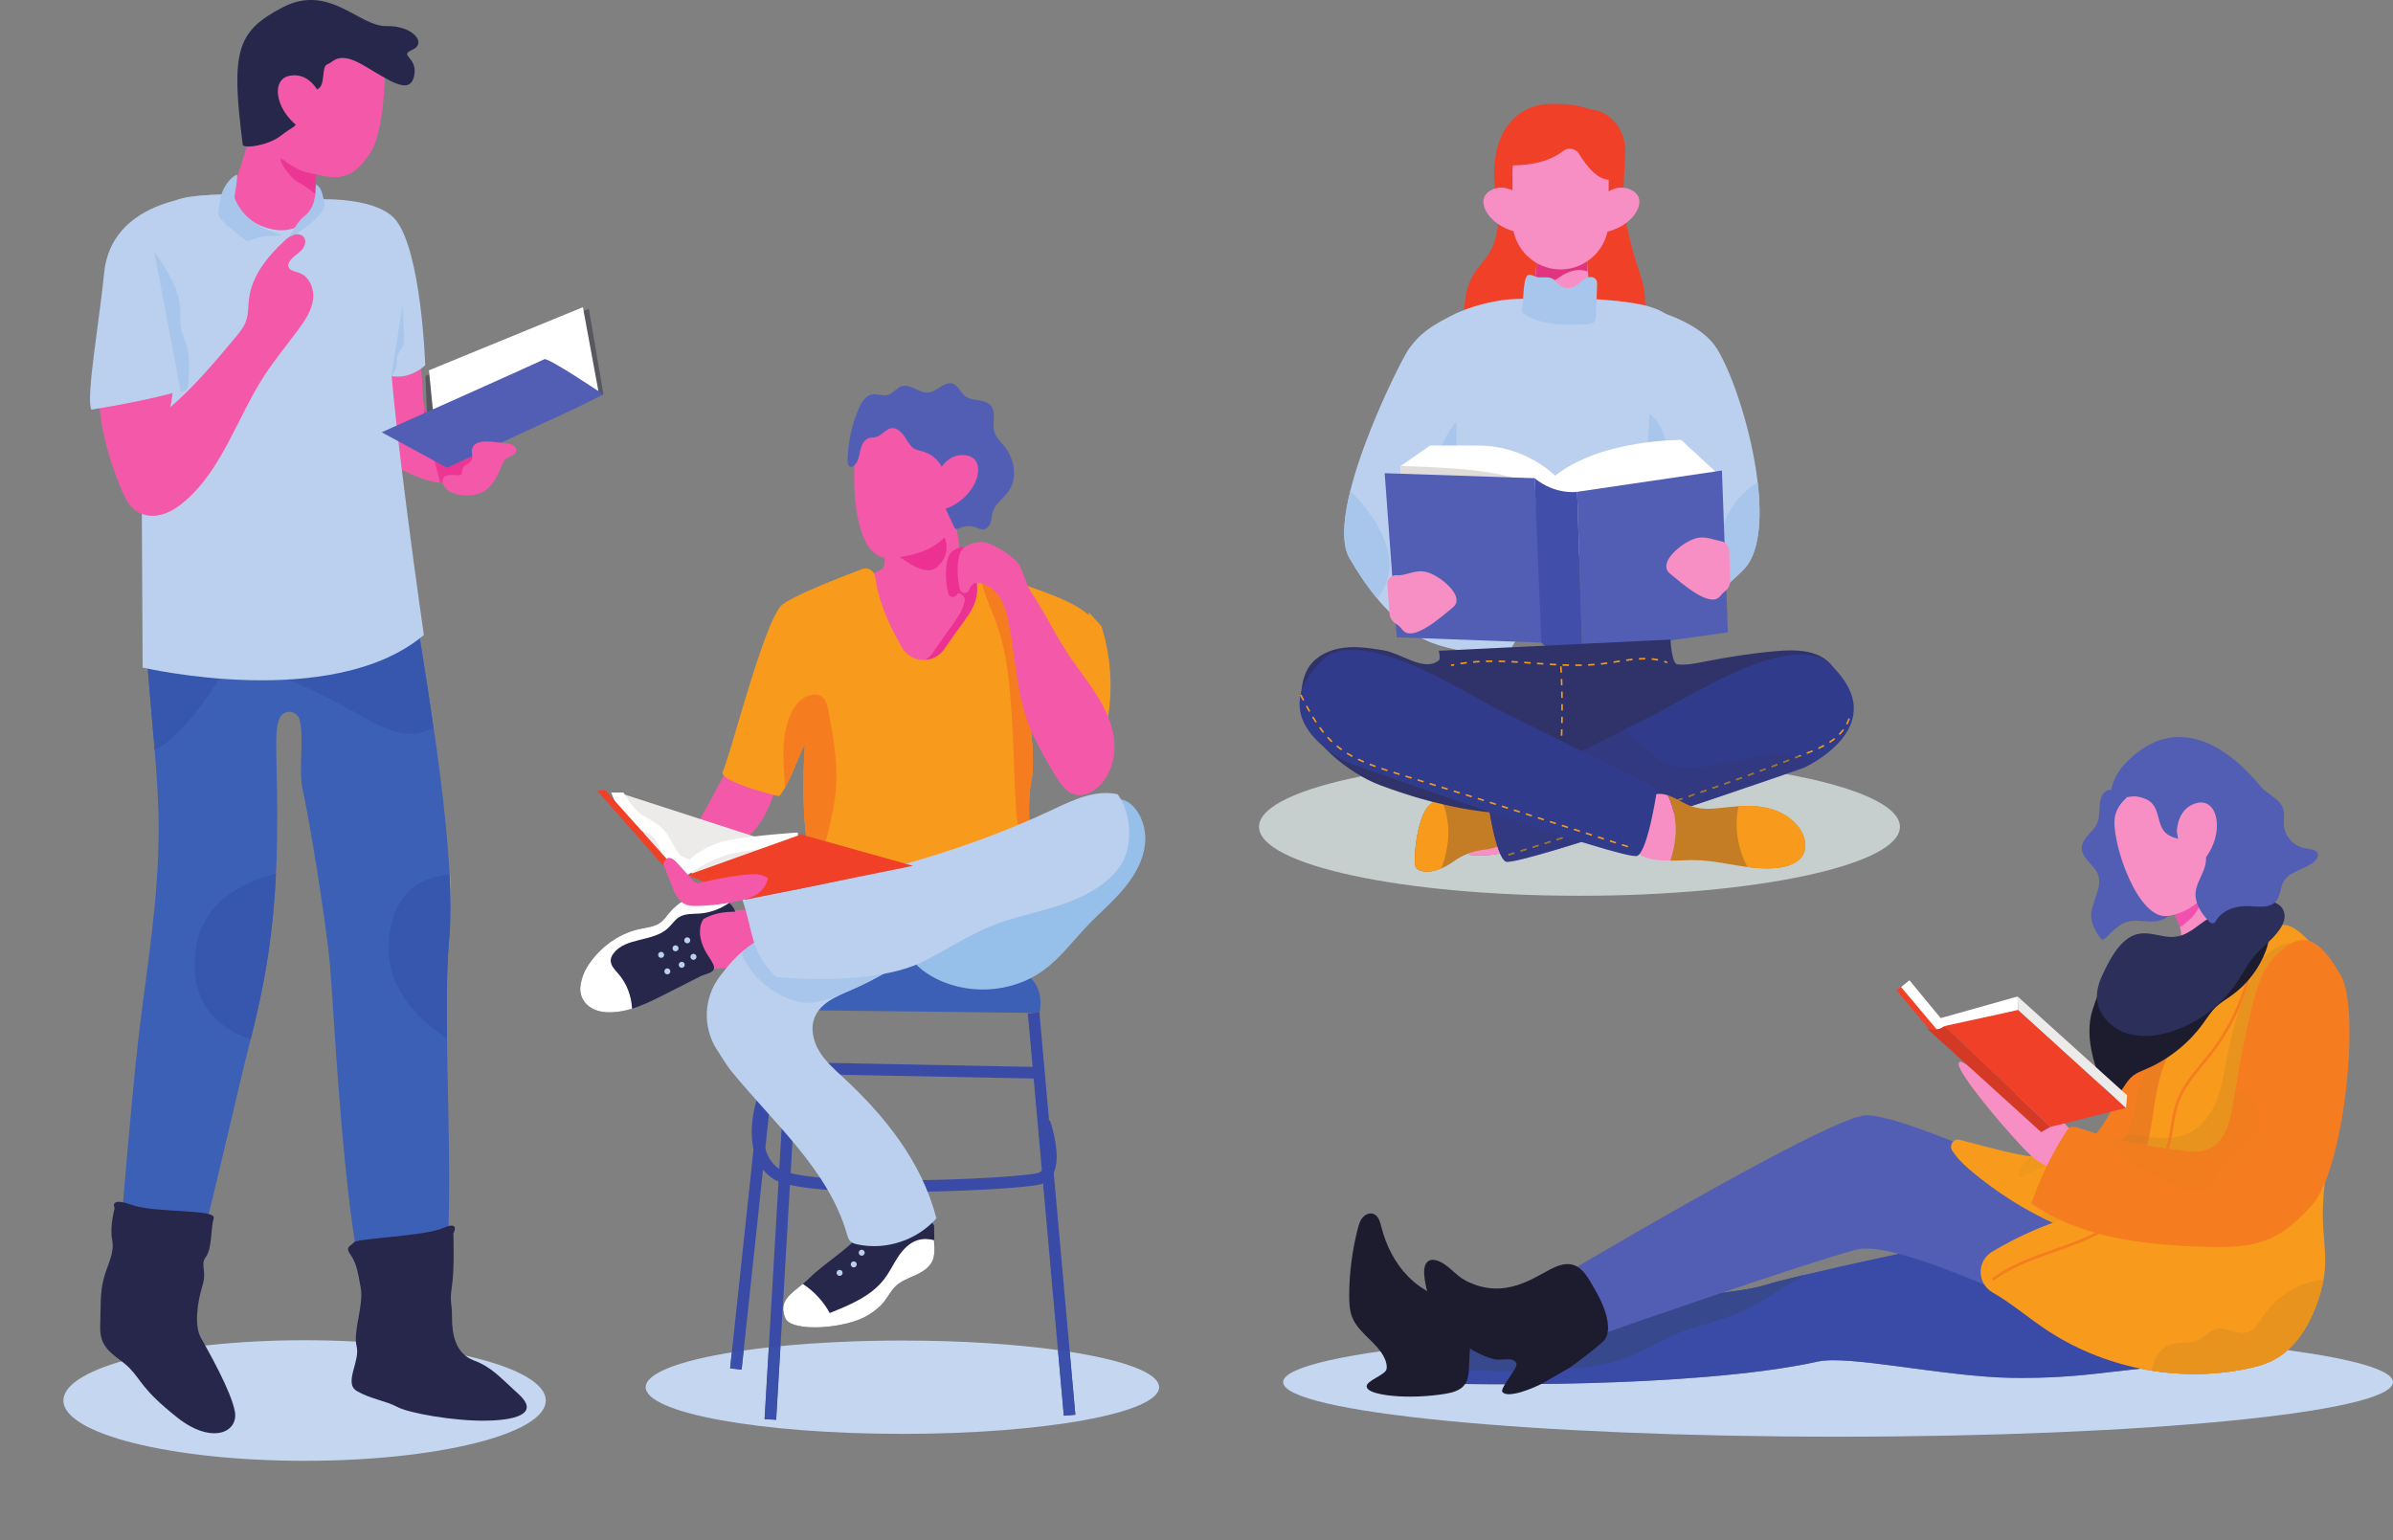 <svg width="926" height="596" viewBox="0 0 926 596" fill="none" xmlns="http://www.w3.org/2000/svg">
<rect x="0" y="0" width="926" height="596" fill="#808080" stroke="none"/>
<g clip-path="url(#clip0)">
<path d="M711.268 555.995C592.67 555.995 496.53 546.539 496.53 534.876C496.53 528.844 522.246 523.402 563.48 519.554L561.612 535.525C561.612 535.525 569.294 535.707 581.412 535.707C611.381 535.707 668.469 534.601 703.445 526.921C705.068 526.566 707.129 526.411 709.55 526.411C725.142 526.411 755.55 532.837 778.401 533.223C779.742 533.244 781.081 533.255 782.422 533.255C791.702 533.255 800.978 532.742 810.205 531.704L828.325 529.659C835.169 531.048 842.153 531.757 849.133 531.757C855.828 531.757 862.521 531.106 869.088 529.776C872.652 529.055 876.209 528.131 879.453 526.485C881.572 525.411 883.497 524.059 885.245 522.494C910.886 525.973 926.004 530.251 926.004 534.876C926.004 546.539 829.862 555.995 711.268 555.995" fill="#C4D6F0"/>
<path d="M848.839 527.343L810.206 531.704C799.647 532.892 789.023 533.392 778.402 533.223C752.003 532.777 715.522 524.271 703.446 526.921C654.328 537.705 561.612 535.525 561.612 535.525L563.534 519.105L564.892 507.435C564.892 507.435 577.554 506.875 594.662 505.9C625.864 504.131 671.827 500.987 682.676 497.427C685.52 496.497 690.94 495.097 697.994 493.419C732.527 485.2 806.035 470.259 806.035 470.259L848.839 527.343" fill="#3A4BA7"/>
<path d="M697.993 493.419C695.34 495.351 692.211 496.913 690.309 498.145C684.24 502.032 678.127 505.927 671.448 508.636C664.243 511.561 656.517 513.028 649.321 515.987C642.517 518.767 636.296 522.832 629.417 525.4C621.84 528.24 613.693 529.167 605.628 529.768C591.665 530.799 577.629 530.901 563.664 530.073C563.213 530.049 562.744 530.003 562.273 529.933L563.533 519.106C570.925 514.343 579.307 511.237 587.635 508.327C589.979 507.503 592.32 506.7 594.661 505.9C625.864 504.131 671.827 500.987 682.676 497.427C685.52 496.497 690.94 495.097 697.993 493.419" fill="#38488D"/>
<path d="M820.593 414.908C821.055 423.02 817.125 430.769 812.265 437.28C807.404 443.791 801.519 449.525 797.093 456.339C795.487 458.811 794.116 462.189 795.919 464.523C796.791 465.652 798.219 466.205 799.62 466.485C804.984 467.555 810.439 465.317 815.223 462.665C827.159 456.047 837.56 446.312 843.804 434.176C846.656 428.628 848.645 422.495 848.473 416.259C848.303 410.023 845.759 403.681 840.863 399.815C836.471 396.348 828.143 394.715 823.001 397.705C816.948 401.228 820.275 409.335 820.593 414.908" fill="#F57D20"/>
<path d="M843.329 402.188C843.279 402.129 843.229 402.072 843.179 402.015C843.397 401.884 843.616 401.76 843.835 401.64C843.663 401.82 843.493 402.004 843.329 402.188Z" fill="#EED8B5"/>
<path d="M831.667 439.991C830.788 439.853 829.917 439.689 829.057 439.504C827.759 439.224 826.445 438.896 825.124 438.896C824.927 438.896 824.731 438.904 824.535 438.919C823.979 438.964 823.448 439.077 822.945 439.251C823.008 439.124 823.069 438.996 823.129 438.867C826.303 432.072 826.024 424.059 829.199 417.263C831.232 412.911 837.288 405.513 843.179 402.015C843.229 402.072 843.279 402.129 843.329 402.188C836.192 410.139 834.451 421.933 832.891 432.741C832.547 435.127 832.155 437.564 831.667 439.991" fill="#ED7E20"/>
<path d="M822.538 471.295C822.538 471.295 737.298 430.343 721.685 431.631C706.071 432.917 598.688 497.113 598.688 497.113L621.485 515.724C621.485 515.724 693.461 490.439 718.069 483.66C738.674 477.984 822.535 525.213 841.191 527.241C859.849 529.269 891.529 515.413 891.529 515.413L822.538 471.295" fill="#525EB4"/>
<path d="M767.83 443.585L758.388 441.125C755.968 440.495 754.067 443.173 755.427 445.273C757.694 448.773 760.974 451.729 764.252 454.387C777.512 465.141 792.616 473.837 809.032 478.533C812.019 479.388 810.592 462.632 810.208 461.275C809.036 457.113 807.025 450.893 802.74 448.927C800.245 447.783 796.924 447.876 793.784 447.971C792.105 448.021 790.478 448.072 789.055 447.932C781.855 447.228 774.814 445.405 767.83 443.585" fill="#F89B1C"/>
<path d="M791.251 448.023C790.481 448.023 789.744 448 789.055 447.932C789.744 448 790.483 448.023 791.251 448.023ZM788.659 447.892C787.7 447.793 786.745 447.675 785.792 447.539C785.795 447.536 785.797 447.535 785.8 447.532C786.751 447.668 787.703 447.792 788.659 447.892Z" fill="#F6E8D2"/>
<path d="M781.122 455.832C781.056 452.547 783.264 449.733 785.792 447.539C786.746 447.675 787.7 447.793 788.659 447.892C788.791 447.907 788.923 447.92 789.055 447.932C789.744 448 790.481 448.023 791.251 448.023C791.252 448.023 791.252 448.023 791.252 448.023C792.036 448.023 792.851 447.999 793.68 447.975C793.24 448.817 792.811 449.667 792.391 450.52C788.746 452.516 784.982 454.292 781.122 455.832Z" fill="#F0971D"/>
<path d="M794.4 473.171C793.045 472.564 791.701 471.933 790.369 471.277C790.597 470.401 790.722 469.528 790.672 468.69C792.824 469.955 795.029 471.102 797.285 472.145C796.318 472.477 795.358 472.819 794.4 473.171" fill="#F0971D"/>
<path d="M906.308 389.463C908.953 403.427 906.773 417.821 904.103 431.783C901.432 445.743 898.26 459.797 898.932 473.996C899.187 479.341 899.988 484.676 899.708 490.021C899.431 495.345 898.08 500.575 896.175 505.554C892.912 514.089 887.603 522.352 879.453 526.485C876.209 528.13 872.652 529.054 869.088 529.776C842.314 535.194 813.443 529.357 790.876 513.963C784.319 509.488 777.963 504.123 771.106 500.208C764.984 496.713 764.859 487.997 770.911 484.384C781.039 478.339 791.928 473.571 803.245 470.249C808.431 468.729 813.82 467.459 818.308 464.451C828.276 457.769 831.176 444.619 832.891 432.741C834.604 420.863 836.54 407.792 845.615 399.941C849.811 396.312 874.743 362.263 879.459 359.332C884.511 356.192 887.82 358.912 891.956 362.624C899.639 369.519 904.404 379.413 906.308 389.463" fill="#F89B1C"/>
<path d="M896.203 505.483C896.204 505.476 896.207 505.471 896.209 505.465C896.207 505.471 896.204 505.476 896.203 505.483ZM896.235 505.399C896.235 505.397 896.236 505.395 896.236 505.394C896.236 505.395 896.235 505.397 896.235 505.399Z" fill="#EED8B5"/>
<path d="M849.164 531.753C843.591 531.753 838.014 531.301 832.507 530.412C833.484 525.932 835.498 521.948 839.628 520.406C843.259 519.053 847.551 520.154 851.001 518.392C853.192 517.275 854.8 515.102 857.155 514.394C857.758 514.211 858.368 514.136 858.983 514.136C860.427 514.136 861.895 514.549 863.363 514.963C864.832 515.376 866.302 515.789 867.748 515.789C868.336 515.789 868.92 515.721 869.499 515.557C872.52 514.699 874.202 511.604 875.966 509.008C880.522 502.305 887.712 497.449 895.63 495.724C896.758 495.477 897.934 495.271 899.124 495.063C898.516 498.585 897.507 502.047 896.236 505.394C896.236 505.394 896.235 505.397 896.235 505.399C896.225 505.421 896.218 505.442 896.21 505.465C896.207 505.471 896.204 505.476 896.203 505.483C896.194 505.506 896.184 505.53 896.175 505.554C892.912 514.089 887.603 522.352 879.454 526.485C876.21 528.13 872.652 529.054 869.088 529.776C862.531 531.102 855.85 531.753 849.164 531.753" fill="#E9931F"/>
<path d="M771.437 495.594C778.074 490.7 785.856 487.778 793.77 484.971C801.684 482.16 809.726 479.461 816.856 474.948C828.521 467.559 837.036 455.391 839.978 441.896C841.126 436.609 841.47 431.196 843.329 426.293C845.992 419.233 851.598 413.645 856.324 407.495C861.79 400.368 866.073 392.337 868.945 383.827C871.321 376.753 872.933 369.157 877.932 363.979L877.14 363.216C871.86 368.72 870.268 376.501 867.904 383.475C865.07 391.871 860.845 399.796 855.452 406.825C850.8 412.903 845.089 418.549 842.301 425.904C840.372 431.017 840.037 436.487 838.905 441.663C836.03 454.86 827.678 466.796 816.268 474.02C809.29 478.44 801.329 481.123 793.402 483.935C785.478 486.749 777.588 489.696 770.785 494.708L771.437 495.594" fill="#F57D20"/>
<path d="M849.174 445.661C847.754 445.661 846.32 445.528 844.914 445.375C843.036 445.167 841.16 444.933 839.289 444.675C839.545 443.756 839.774 442.829 839.978 441.896C840.094 441.36 840.204 440.821 840.305 440.283C843.13 439.968 845.858 439.18 848.32 437.733C853 434.979 856.144 430.143 858.033 425.052C859.922 419.961 860.706 414.541 861.733 409.208C863.086 402.169 864.882 395.205 867.232 388.439C867.849 386.919 868.421 385.381 868.945 383.827C868.969 383.757 868.992 383.687 869.016 383.616C869.449 382.516 869.897 381.423 870.362 380.335C872.476 375.393 875.121 370.369 879.621 367.433C882.156 365.781 884.453 365.065 886.512 365.065C886.545 365.065 886.578 365.065 886.61 365.067C884.852 365.997 883.017 367.427 881.056 369.311C875.194 374.936 872.858 383.209 870.992 391.113C868.601 401.276 866.58 411.525 864.973 421.851C864.762 423.139 864.562 424.439 864.374 425.739C864.201 426.939 864.004 428.161 863.762 429.404C862.521 435.897 860.226 442.533 854.285 444.831C852.66 445.457 850.929 445.661 849.174 445.661" fill="#E9931F"/>
<path d="M821.743 441.429C821.221 441.308 820.703 441.184 820.183 441.059C820.961 440.248 821.891 439.616 822.945 439.251C822.579 440 822.176 440.724 821.743 441.429Z" fill="#ED7E20"/>
<path d="M830.924 443.343C827.845 442.776 824.785 442.139 821.743 441.429C822.176 440.724 822.579 440 822.945 439.251C823.448 439.077 823.979 438.964 824.535 438.919C824.731 438.904 824.927 438.896 825.124 438.896C826.445 438.896 827.759 439.224 829.057 439.504C829.917 439.689 830.788 439.853 831.667 439.991C831.44 441.113 831.195 442.232 830.924 443.343" fill="#E37D21"/>
<path d="M838.192 444.52C836.137 444.227 834.089 443.901 832.048 443.547C831.672 443.48 831.297 443.412 830.924 443.343C831.194 442.232 831.44 441.113 831.666 439.991C833.506 440.279 835.378 440.448 837.233 440.448C837.881 440.448 838.526 440.428 839.169 440.384C839.085 440.812 838.997 441.239 838.905 441.663C838.696 442.623 838.458 443.575 838.192 444.52Z" fill="#E9931F"/>
<path d="M839.289 444.675C838.924 444.624 838.557 444.573 838.192 444.52C838.459 443.575 838.696 442.623 838.905 441.663C838.997 441.239 839.085 440.812 839.169 440.384C839.549 440.359 839.928 440.325 840.305 440.283C840.204 440.821 840.095 441.36 839.979 441.896C839.775 442.829 839.545 443.756 839.289 444.675V444.675ZM867.232 388.439C867.795 386.819 868.388 385.212 869.016 383.616C868.992 383.687 868.969 383.757 868.945 383.827C868.421 385.381 867.849 386.919 867.232 388.439" fill="#ED7E20"/>
<path d="M802.972 438.44C802.972 438.44 799.972 436.744 795.311 430.243C790.649 423.741 786.185 421.717 782.977 418.139C779.768 414.563 775.093 409.388 775.952 414.26C776.812 419.132 782.625 424.421 778.475 423.937C774.323 423.453 760.895 410.365 758.396 410.94C755.167 411.683 768.555 428.271 778.164 439.051C787.775 449.831 787.908 449.397 798.187 454.135C808.467 458.873 828.935 445.575 802.972 438.44" fill="#F78FC5"/>
<path d="M812.596 310.755C812.217 313.397 812.595 316.207 811.504 318.643C809.956 322.097 805.667 324.309 805.575 328.095C805.475 332.192 810.325 334.583 811.815 338.403C813.919 343.8 808.703 349.517 809.256 355.285C809.511 357.944 810.972 360.313 812.395 362.576C812.667 363.008 813 363.483 813.505 363.56C814.032 363.639 814.503 363.255 814.889 362.889C817.412 360.499 819.829 357.708 823.165 356.732C825.913 355.927 828.845 356.492 831.707 356.608C834.567 356.723 837.78 356.195 839.5 353.907C840.877 352.076 840.935 349.603 840.875 347.313C840.801 344.561 840.64 341.811 840.391 339.069C840.107 335.933 839.699 332.765 838.519 329.845C837.168 326.504 834.876 323.644 832.613 320.837C829.716 317.243 826.82 313.647 823.923 310.052C820.369 305.641 813.733 302.771 812.596 310.755" fill="#525EB4"/>
<path d="M835.305 345.883C835.305 345.883 845.01 354.581 843.989 363.673C842.48 377.117 868.593 355.507 868.593 355.507L848.665 331.225L835.305 345.883" fill="#F78FC5"/>
<path d="M841.361 353.357C841.361 353.357 848.327 352.253 851.879 347.435C851.879 347.435 852.044 353.179 843.611 358.832L841.361 353.357Z" fill="#F250AE"/>
<path d="M834.149 302.479C834.149 302.479 818.851 307.168 818.24 317.355C817.628 327.539 827.444 356.104 838.847 354.473C850.249 352.843 854.967 344.04 859.223 337.567C877.052 310.451 846.896 294.713 834.149 302.479Z" fill="#F78FC5"/>
<path d="M814.291 422.744C814.698 423.896 815.301 425.223 816.503 425.436C817.44 425.603 818.335 424.987 819.013 424.317C821.451 421.909 822.699 418.423 825.388 416.3C826.859 415.141 828.647 414.481 830.368 413.747C839.151 410 846.884 403.833 852.492 396.105C854.077 393.92 855.512 391.596 857.463 389.731C859.312 387.963 861.553 386.673 863.631 385.18C869.597 380.891 874.245 374.795 876.805 367.908C877.58 365.821 878.172 363.561 877.708 361.384C877.011 358.125 873.975 355.721 870.717 355.012C867.463 354.301 864.048 355.028 860.937 356.224C855.485 358.317 850.531 361.853 844.776 362.857C838.473 363.959 831.571 361.949 825.828 364.773C817.843 368.701 812.236 382.807 809.694 390.964C806.391 401.555 810.784 412.821 814.291 422.744" fill="#1C1C2E"/>
<path d="M844.789 361.765C847.763 360.569 850.235 358.428 852.856 356.583C858.761 352.429 865.653 349.688 872.797 348.651C877.056 348.033 882.561 348.792 883.823 352.908C884.519 355.183 883.537 357.643 882.201 359.613C879.388 363.763 875.071 366.652 871.895 370.531C869.584 373.355 867.924 376.644 865.925 379.696C860.003 388.739 850.949 395.687 840.683 399.068C834.825 400.996 828.353 401.764 822.525 399.747C816.699 397.731 811.746 392.465 811.43 386.307C811.215 382.157 813.021 378.195 814.909 374.493C816.896 370.599 819.101 366.675 822.479 363.897C830.311 357.456 836.883 364.949 844.789 361.765Z" fill="#2B2F59"/>
<path d="M894.586 466.469C889.832 471.724 884.51 476.705 877.991 479.501C870.372 482.766 861.811 482.771 853.515 482.524C830.012 481.835 805.36 479.171 786.056 465.737C789.377 456.084 793.823 446.831 799.303 438.227C799.805 437.427 800.376 436.599 801.243 436.247C802.255 435.849 803.382 436.193 804.408 436.545C808.063 437.759 811.748 438.853 815.471 439.853C820.939 441.327 826.465 442.551 832.048 443.547C836.312 444.288 840.604 444.897 844.915 445.375C848.055 445.716 851.343 445.964 854.286 444.831C860.227 442.533 862.522 435.897 863.763 429.404C864.004 428.161 864.202 426.939 864.375 425.739C864.563 424.439 864.763 423.139 864.973 421.851C866.58 411.525 868.601 401.276 870.992 391.113C872.859 383.209 875.195 374.936 881.056 369.311C890.349 360.377 896.795 361.704 905.87 377.584C913.443 390.841 907.211 452.507 894.586 466.469" fill="#F57D20"/>
<path d="M849.027 460.852C846.152 460.852 843.145 459.656 840.435 458.445C831.575 454.483 822.441 450.055 816.597 442.299C816.051 441.567 815.511 440.745 815.471 439.853C820.939 441.327 826.465 442.551 832.048 443.547C836.312 444.288 840.604 444.897 844.915 445.375C846.32 445.528 847.755 445.661 849.175 445.661C850.929 445.661 852.66 445.457 854.285 444.831C860.227 442.533 862.521 435.897 863.763 429.404C864.004 428.161 864.201 426.939 864.375 425.739C864.563 424.439 864.763 423.139 864.973 421.851C873.587 423.16 877.893 433.608 870.564 442.028C867.18 445.923 862.675 448.747 859.46 452.783C857.375 455.403 855.721 458.607 852.708 460.056C851.532 460.62 850.292 460.852 849.027 460.852" fill="#F17D1F"/>
<path d="M567.209 495.637C563.149 493.561 560.417 489.211 556.07 487.832C555.136 487.535 554.097 487.384 553.192 487.76C551.276 488.556 550.965 491.116 551.124 493.184C552.273 508.132 563.425 521.805 577.837 525.937C580.949 526.831 585.444 524.72 586.809 527.655C587.554 529.261 580.309 537.233 581.357 538.661C583.429 541.477 594.144 536.919 597.173 535.176C600.508 533.257 603.842 531.34 607.177 529.421C608.802 528.487 619.978 519.927 621.025 518.373C622.362 516.39 622.434 513.809 622.073 511.447C621.236 505.999 618.4 501.096 615.616 496.339C612.253 490.589 608.737 487.107 601.242 490.581C593.949 493.963 582.513 503.465 567.209 495.637" fill="#1C1C2E"/>
<path d="M545.002 494.114C539.777 488.843 536.325 481.968 534.521 474.768C534.022 472.781 533.372 470.439 531.438 469.759C529.95 469.236 528.252 470.019 527.249 471.236C526.246 472.455 525.793 474.021 525.4 475.549C523.24 483.947 522.124 492.611 522.088 501.28C522.076 504.165 522.196 507.121 523.27 509.799C525.834 516.187 533.188 519.617 535.908 525.939C536.43 527.153 536.768 528.492 536.556 529.797C536.173 532.157 528.428 534.332 528.856 536.687C529.364 539.472 538.51 540.231 541.338 540.375C547.229 540.676 553.15 540.361 558.977 539.441C561.869 538.984 564.998 538.219 566.757 535.877C568.277 533.855 568.396 531.139 568.456 528.609C568.588 522.956 570.648 507.268 565.094 503.716C562.722 502.199 558.506 502.431 555.808 501.345C551.761 499.717 548.07 497.208 545.002 494.114" fill="#1C1C2E"/>
<path d="M735.102 382.413L738.879 379.373L750.974 394.008L780.744 385.632L780.958 390.873L748.058 398.728L735.102 382.413" fill="white"/>
<path d="M752.354 397.089L780.957 390.873L822.677 428.759L793.446 436.084L752.354 397.089" fill="#F04128"/>
<path d="M733.871 383.292L748.714 400.925L750.395 399.509L735.552 381.877" fill="#F04128"/>
<path d="M752.355 397.089C752.355 397.089 749.321 399.837 745.449 397.847L789.851 438.129L793.447 436.084L752.355 397.089" fill="#D43926"/>
<path d="M780.744 385.632L823.117 423.877L822.677 428.759L780.957 390.873L780.744 385.632" fill="#EDEBEA"/>
<path d="M827.167 308.308C830.677 308.988 832.96 310.113 834.307 313.425C835.475 316.299 835.591 319.728 837.705 321.999C841.528 326.105 849.611 324.053 852.676 328.752C854.305 331.251 853.656 334.585 852.511 337.34C851.365 340.092 849.759 342.763 849.596 345.741C849.377 349.751 851.829 353.412 854.572 356.347C855.127 356.939 855.921 357.567 856.661 357.239C857.083 357.052 857.32 356.615 857.556 356.221C860.041 352.096 865.331 350.461 870.143 350.664C873.84 350.82 878.221 351.605 880.672 348.831C882.508 346.751 882.309 343.551 883.687 341.141C886.133 336.859 892.38 336.599 895.861 333.105C896.489 332.476 897.043 331.655 896.948 330.772C896.741 328.821 894.076 328.577 892.135 328.296C887.7 327.647 884 323.613 883.739 319.139C883.623 317.184 884.089 315.177 883.58 313.284C882.496 309.256 877.741 307.619 874.939 304.529C872.377 301.704 847.188 268.424 821.692 296.217C819.724 298.361 816.529 303.725 817.039 306.835C817.679 310.743 823.493 307.597 827.167 308.308" fill="#525EB4"/>
<path d="M842.372 321.643C842.372 321.643 842.435 312.369 850.429 310.693C858.423 309.017 861.081 322.717 852.861 332.715C844.641 342.713 842.372 321.643 842.372 321.643Z" fill="#F78FC5"/>
<path d="M117.864 565.328C66.318 565.328 24.53 554.881 24.53 541.995C24.53 529.108 66.318 518.661 117.864 518.661C169.409 518.661 211.197 529.108 211.197 541.995C211.197 554.881 169.409 565.328 117.864 565.328" fill="#C4D6F0"/>
<path d="M173.829 363.125C170.482 400.347 177.705 470.589 170.393 510.508C170.393 510.508 161.228 514.743 147.94 512.407C134.653 510.071 129.453 393.36 127.746 374.165C126.039 354.96 119.221 314.671 117.064 305.201C115.436 298.048 117.851 284.501 115.84 278.313C114.795 275.112 110.449 274.427 108.607 277.245C105.428 282.121 107.72 294.611 107.214 325.128C106.484 369.156 99.453 391.753 94.095 413.857C88.738 435.963 76.776 489.095 72.171 501.371C72.171 501.371 58.21 510.003 44.619 501.837C44.619 501.837 50.359 429.133 53.582 401.672C56.806 374.209 61.467 348.433 61.399 320.14C61.377 311.02 60.703 300.721 59.861 290.32C58.412 272.607 56.48 254.625 56.457 241.832C56.446 238.833 56.548 236.127 56.784 233.768C58.592 215.427 161.576 240.444 161.576 240.444C161.89 247.677 177.177 325.903 173.829 363.125" fill="#3C60B5"/>
<path d="M167.816 281.627C166.982 275.901 166.152 270.479 165.382 265.563C166.362 271.696 167.32 277.655 167.928 281.571C167.89 281.589 167.853 281.608 167.816 281.627ZM163.452 253.408C162.581 247.943 161.937 243.845 161.686 241.668C161.73 241.68 161.753 241.685 161.753 241.685C161.794 242.627 162.504 247.357 163.452 253.408ZM56.489 244.603C56.402 240.497 56.476 236.836 56.778 233.772C56.84 233.147 57.02 232.572 57.309 232.048C57.023 232.572 56.845 233.145 56.783 233.768C56.547 236.127 56.446 238.833 56.457 241.832C56.458 242.731 56.469 243.655 56.489 244.603" fill="#9EACB2"/>
<path d="M158.94 283.983C155.066 283.983 150.096 282.749 143.377 278.984C129.168 271.02 106.51 258.933 87.934 255.469C88.5 253.049 88.452 250.621 87.266 248.436C85.413 245.023 81.392 243.484 77.63 242.563C72.871 241.404 67.974 240.816 63.079 240.816C61.758 240.816 60.437 240.859 59.119 240.945C58.187 241.001 57.176 241.113 56.514 241.765L56.457 241.832C56.446 238.833 56.547 236.127 56.783 233.768C56.845 233.145 57.023 232.572 57.309 232.048C59.217 228.591 65.893 227.265 75.013 227.265C104.485 227.265 159.496 241.113 161.686 241.668C161.937 243.845 162.581 247.943 163.452 253.408C164.038 257.149 164.716 261.397 165.382 265.563C166.152 270.479 166.982 275.901 167.816 281.627C165.516 282.78 162.764 283.983 158.94 283.983" fill="#3757AF"/>
<path d="M172.998 401.787C172.987 401.78 172.976 401.773 172.966 401.767C172.91 397.392 172.879 393.123 172.89 389.008C172.887 393.16 172.93 397.431 172.998 401.787V401.787ZM173.923 362.029C174.458 355.223 174.406 347.133 173.959 338.409C174.031 338.404 174.103 338.397 174.174 338.392C174.524 346.684 174.511 354.741 173.923 362.029" fill="#9EACB2"/>
<path d="M172.965 401.767C164.167 396.383 147.729 382.7 150.637 361.772C153.247 342.992 165.559 339.125 173.959 338.409C174.405 347.133 174.457 355.223 173.923 362.029C173.892 362.397 173.861 362.763 173.828 363.127C173.132 370.887 172.895 379.645 172.889 389.008C172.879 393.123 172.909 397.392 172.965 401.767Z" fill="#3757AF"/>
<path d="M97.023 402.091C97.022 402.091 97.022 402.091 97.02 402.091C99.905 390.492 102.86 377.828 104.853 361.384C102.861 377.827 99.908 390.495 97.023 402.091V402.091ZM104.862 361.311C104.863 361.301 104.864 361.295 104.865 361.284C104.864 361.295 104.863 361.301 104.862 361.311Z" fill="#9EACB2"/>
<path d="M97.02 402.091C90.902 400.209 73.361 393.436 75.513 369.335C77.48 347.305 97.299 340.469 106.79 338.179C106.373 346.692 105.704 354.327 104.864 361.284C104.863 361.295 104.862 361.301 104.861 361.311C104.858 361.336 104.856 361.36 104.852 361.384C102.86 377.828 99.904 390.492 97.02 402.091" fill="#3757AF"/>
<path d="M175.44 477.341C175.44 477.341 178.236 472.223 171.466 475.256C164.697 478.29 138.258 479.272 137.033 480.733C135.809 482.193 133.392 482.408 135.557 485.465C137.721 488.521 138.35 491.352 139.589 498.325C140.826 505.299 136.517 515.153 137.997 520.977C139.477 526.801 132.914 535.231 138.056 538.296C143.198 541.36 149.494 542.157 153.761 544.487C158.026 546.817 175.91 550.111 188.874 549.777C201.836 549.445 208.045 546.189 200.69 539.531C193.336 532.872 190.294 529.08 183.294 526.452C176.296 523.821 174.894 516.5 174.909 509.799C174.925 503.1 173.874 504.547 174.893 497.689C175.912 490.833 175.44 477.341 175.44 477.341" fill="#27274C"/>
<path d="M44.365 467.569C44.365 467.569 41.996 463.021 50.923 466.277C59.85 469.533 83.834 467.777 82.691 471.445C81.547 475.113 82.064 483.323 79.694 486.371C77.324 489.42 80.157 491.724 78.341 497.549C76.525 503.375 74.995 512.84 77.735 517.719C80.475 522.596 89.357 538.148 90.873 546.196C92.389 554.243 82.052 559.307 68.4 548.423C54.749 537.539 54.828 534.249 50.159 529.48C45.491 524.711 38.52 522.775 38.769 513.621C39.019 504.465 38.719 500.112 40.185 494.651C41.651 489.188 44.425 484.847 43.397 479.792C42.368 474.736 44.365 467.569 44.365 467.569" fill="#27274C"/>
<path d="M59.861 290.32C58.513 273.852 56.749 257.151 56.489 244.603C56.574 248.576 56.809 252.964 57.132 257.628C61.395 257.609 65.725 257.077 69.836 255.743C72.448 254.893 75.359 254.512 78.497 254.512C81.468 254.512 84.636 254.855 87.935 255.469C87.342 258.003 86.077 260.528 84.739 262.757C80.752 269.417 76.091 275.663 70.845 281.368C67.633 284.873 64.061 288.241 59.861 290.32" fill="#3757AF"/>
<path d="M57.132 257.628C56.809 252.964 56.574 248.576 56.489 244.603C56.469 243.655 56.459 242.731 56.457 241.832L56.514 241.765C57.176 241.113 58.187 241.001 59.119 240.945C60.437 240.859 61.758 240.816 63.079 240.816C67.974 240.816 72.871 241.404 77.63 242.563C81.392 243.484 85.413 245.023 87.266 248.436C88.452 250.621 88.5 253.049 87.935 255.469C84.636 254.855 81.468 254.512 78.497 254.512C75.36 254.512 72.448 254.893 69.836 255.743C65.725 257.077 61.395 257.609 57.132 257.628Z" fill="#344FAA"/>
<path d="M179.075 184.831C176.503 186.493 173.358 187.011 170.28 186.785C169.518 186.741 168.764 186.64 168.023 186.494C164.271 185.798 160.768 184.191 157.263 182.675C153.051 180.844 148.536 178.901 146.076 175.037C144.774 172.993 144.167 170.601 143.651 168.231C142.067 161.031 141.034 153.719 140.562 146.363C140.348 142.982 140.292 139.411 141.842 136.4C145.279 129.728 154.624 129.481 159.576 134.648C163.968 139.231 163.171 149.811 163.924 155.663C164.024 156.448 164.126 157.245 164.351 158.009C164.519 158.616 164.766 159.19 165.126 159.695C165.743 160.571 166.654 161.188 167.54 161.784C170.506 163.76 173.46 165.748 176.424 167.726C179.243 169.612 182.266 171.757 183.231 175.004C184.32 178.665 182.288 182.765 179.075 184.831" fill="#F359A8"/>
<path d="M179.075 184.831C176.503 186.493 173.358 187.011 170.28 186.785C168.798 179.912 166.474 173.307 164.811 166.467C164.25 164.143 163.811 161.749 164.08 159.38C164.138 158.92 164.227 158.459 164.351 158.009C164.519 158.616 164.766 159.19 165.126 159.695C165.743 160.571 166.654 161.188 167.54 161.784C170.506 163.76 173.46 165.748 176.424 167.726C179.243 169.612 182.266 171.757 183.231 175.004C184.32 178.665 182.288 182.765 179.075 184.831" fill="#EB3694"/>
<path d="M150.588 131.1C151.519 159.493 164.017 245.743 164.017 245.743C128.644 275.531 55.197 258.332 55.197 258.332L54.705 166.009L67.695 77.739C77.469 72.607 125.92 77.108 125.92 77.108C125.92 77.108 146.287 76.655 153.125 85.123C163.116 97.492 164.552 141.34 164.552 141.34C164.552 141.34 158.036 147.856 149.657 145.064" fill="#BBD0EE"/>
<path d="M155.834 117.869L156.378 130.944C156.444 132.513 156.009 134.063 155.137 135.369L154.504 136.319C153.864 137.275 153.545 138.411 153.59 139.56C153.67 141.555 153.06 143.517 151.861 145.115L151.384 145.751" fill="#A8C6EB"/>
<path d="M46.887 189.255C48.282 192.601 49.985 196.063 53.048 198.005C55.947 199.844 59.694 199.999 62.985 199.019C66.275 198.037 69.169 196.027 71.757 193.771C86.147 181.229 91.774 161.633 102.138 145.604C106.273 139.211 111.186 133.361 115.68 127.215C118.184 123.789 120.628 120.091 121.146 115.88C121.663 111.668 119.64 106.848 115.608 105.525C114.025 105.007 111.882 104.696 111.584 103.057C111.474 102.457 111.686 101.84 111.989 101.309C112.973 99.589 114.824 98.585 116.266 97.225C117.709 95.865 118.772 93.601 117.677 91.948C116.853 90.703 115.087 90.38 113.659 90.811C112.23 91.243 111.065 92.263 109.972 93.279C103.446 99.341 97.456 106.787 96.358 115.625C95.997 118.529 96.171 121.544 95.181 124.297C94.335 126.659 92.699 128.637 91.093 130.564C83.208 140.029 75.274 149.544 65.921 157.563C67.203 151.04 67.583 144.34 67.043 137.715C66.722 133.761 65.96 129.585 63.277 126.663C59.412 122.455 52.374 122.281 47.544 125.333C38.027 131.347 37.869 144.429 38.32 154.423C38.852 166.229 42.367 178.408 46.887 189.255" fill="#F359A8"/>
<path d="M85.912 75.371C85.912 75.371 43.453 73.834 40.298 105.659C38.433 124.474 33.237 153.53 35.319 158.527C35.319 158.527 58.131 154.994 72.032 150.619C72.032 150.619 72.475 133.642 69.58 126.947" fill="#BBD0EE"/>
<path d="M59.61 97.176C64.543 104.295 69.67 111.988 69.773 120.648C69.794 122.383 69.608 124.124 69.818 125.847C70.146 128.552 71.425 131.04 72.187 133.657C73.549 138.336 73.237 143.316 72.913 148.177C72.863 148.935 72.798 149.733 72.364 150.355C71.829 151.119 70.87 151.435 69.977 151.704" fill="#A8C6EB"/>
<path d="M148.97 24.782C149.129 26.154 148.962 50.731 143.233 59.272C137.502 67.814 132.685 70.224 122.404 67.476L121.49 81.957C121.49 81.957 115.405 93.408 100.961 87.346C91.722 83.468 89.703 75.2 89.703 75.2L107.463 18.465L148.97 24.782" fill="#F359A8"/>
<path d="M93.926 55.962C94.145 57.678 103.798 56.367 108.697 52.496C113.594 48.627 114.834 49.351 114.664 46.625C114.492 43.9 112.058 45.337 110.531 40.889C109.005 36.443 109.545 29.879 115.288 30.803C121.03 31.728 120.67 36.104 123.34 34.206C126.01 32.307 124.236 25.721 126.737 24.853C129.237 23.987 130.897 19.604 140.656 25.265C150.413 30.927 158.493 37.072 160.218 29.503C161.942 21.935 153.969 21.7 159.608 19.241C165.248 16.784 159.969 9.881 149.445 10.088C138.922 10.295 127.451 -6.501 109.456 2.807C91.461 12.115 89.323 19.938 93.926 55.962" fill="#27274C"/>
<path d="M122.405 67.476C120.326 67.181 115.499 66.408 110.447 62.404C105.394 58.4 111.612 68.635 115.389 70.567C119.165 72.497 121.829 74.948 121.829 74.948L122.405 67.476Z" fill="#EB3694"/>
<path d="M123.715 36.535C123.715 36.535 120.272 27.925 112.218 29.283C104.163 30.642 106.69 44.365 117.993 50.672C129.295 56.98 123.715 36.535 123.715 36.535Z" fill="#F359A8"/>
<path d="M91.652 67.665C89.631 68.053 86.065 72.563 85.415 76.303L84.54 81.333C84.298 82.723 84.748 84.143 85.745 85.14L86.612 86.007C86.864 86.259 87.088 86.536 87.282 86.833L95.62 93.389L100.433 91.785C101.026 91.587 101.644 91.477 102.268 91.457L108.221 91.265C108.597 91.252 108.656 90.727 108.293 90.631C93.347 86.673 90.702 76.213 90.702 76.213C90.702 76.213 92.28 67.544 91.652 67.665" fill="#A8C6EB"/>
<path d="M112.291 90.776C112.045 91.105 112.41 91.541 112.779 91.361C116.826 89.384 120.49 86.627 123.505 83.28C124.522 82.151 125.491 80.913 125.633 79.319C125.68 78.801 125.525 78.296 125.402 77.791C124.757 75.143 124.542 72.825 122.301 71.293C121.996 73.547 122.67 79.927 117.611 83.811C115.301 85.584 114.031 88.445 112.291 90.776" fill="#A8C6EB"/>
<path d="M233.512 152.664L227.858 119.484L164.636 145.514L165.214 159.458L233.512 152.664" fill="#575860"/>
<path d="M231.559 151.357L225.564 118.88L165.985 143.307L167.493 158.439L231.559 151.357" fill="white"/>
<path d="M222.364 158.157L233.512 152.664C233.512 152.664 212.097 138.22 210.644 139.024C209.189 139.828 147.698 167.287 147.698 167.287L172.986 181.009L222.364 158.157Z" fill="#525EB4"/>
<path d="M195.484 171.536C196.516 171.608 197.589 171.703 198.481 172.229C199.372 172.756 200.019 173.848 199.697 174.831C199.253 176.191 197.483 176.451 196.285 177.233C194.891 178.145 194.263 179.831 193.644 181.379C192.12 185.193 189.873 189.085 186.105 190.724C184.217 191.545 182.109 191.717 180.051 191.659C176.857 191.568 173.273 190.661 171.725 187.868C171.285 187.076 171.052 186.091 171.429 185.268C171.901 184.239 173.155 183.809 174.287 183.783C175.419 183.756 176.553 184.019 177.679 183.885C177.963 183.852 178.26 183.785 178.476 183.596C178.987 183.145 178.781 182.324 178.92 181.657C179.285 179.897 181.919 179.563 182.609 177.903C183.027 176.9 182.591 175.765 182.599 174.679C182.64 168.903 192.159 171.305 195.484 171.536" fill="#F359A8"/>
<path d="M402.215 392.004C402.215 392.004 404.415 383.645 398.696 378.367C392.978 373.088 304.936 358.236 304.936 358.236L286.524 390.684L402.215 392.004" fill="#3C60B5"/>
<path d="M397.734 392.204L411.653 547.888L416.125 547.489L402.206 391.804L397.734 392.204" fill="#3A4BA7"/>
<path d="M300.346 549.46L309.938 386.064L298.532 379.803L282.521 529.564L286.985 530.041L302.28 386.981L305.289 388.633L295.863 549.196L300.346 549.46" fill="#3A4BA7"/>
<path d="M402.073 435.064L402.094 435.127C402.213 435.483 402.8 437.283 403.349 439.665C403.901 442.045 404.406 445.017 404.404 447.625C404.409 449.44 404.146 451.059 403.653 452.115C403.408 452.647 403.124 453.037 402.804 453.328C402.48 453.616 402.114 453.828 401.577 453.972C401.158 454.084 400.276 454.247 399.109 454.403C394.99 454.963 387.208 455.572 377.814 456.031C368.412 456.491 357.362 456.807 346.578 456.807C336.212 456.807 326.085 456.513 317.936 455.781C313.864 455.417 310.285 454.941 307.454 454.355C306.041 454.063 304.814 453.741 303.824 453.407C302.834 453.073 302.081 452.719 301.634 452.423C299.184 450.813 297.669 448.672 296.7 446.177C295.737 443.691 295.378 440.86 295.381 438.153C295.38 435.251 295.786 432.503 296.196 430.501C296.4 429.501 296.604 428.687 296.754 428.131C296.829 427.852 296.892 427.639 296.933 427.499L296.98 427.344L296.99 427.311L296.992 427.307L292.721 425.925C292.686 426.053 290.9 431.529 290.892 438.153C290.894 441.243 291.282 444.599 292.512 447.792C293.732 450.98 295.853 454.015 299.177 456.18C300.098 456.78 301.161 457.243 302.388 457.659C304.529 458.38 307.177 458.941 310.274 459.408C319.545 460.796 332.852 461.293 346.578 461.296C359.002 461.296 371.74 460.88 381.988 460.307C387.112 460.02 391.613 459.695 395.153 459.36C396.924 459.192 398.453 459.023 399.713 458.851C400.978 458.677 401.949 458.515 402.72 458.313C403.908 458.004 404.97 457.424 405.813 456.659C407.086 455.505 407.846 454.011 408.292 452.468C408.737 450.916 408.89 449.277 408.892 447.625C408.888 444.257 408.238 440.807 407.604 438.149C406.968 435.497 406.334 433.653 406.318 433.605L402.073 435.064" fill="#3A4BA7"/>
<path d="M401.27 412.913L306.876 411.088L299.013 403.251L295.844 406.431L304.984 415.541L401.184 417.401L401.27 412.913" fill="#3A4BA7"/>
<path d="M341.324 209.409C341.324 209.409 342.912 215.5 342.119 218.943C341.324 222.385 327.964 223.884 327.964 223.884L359.875 267.801L382.101 227.416L375.993 213.981L371.511 213.381L369.392 198.819L341.324 209.409" fill="#F359A8"/>
<path d="M351.595 264.204C354.345 265.08 357.352 264.395 360.057 263.408C369.451 259.963 377.184 252.465 381.291 243.363C382.425 240.86 383.289 238.245 383.827 235.552C383.996 234.721 384.131 233.88 384.243 233.039C384.523 230.872 384.591 228.661 384.367 226.495V226.484C384.288 225.732 384.176 224.992 384.017 224.263C383.648 222.465 383.053 220.739 382.156 219.133C380.247 215.711 376.072 212.477 372.1 211.669C370.304 212.141 368.676 212.993 367.779 214.184C366.735 215.552 366.399 217.327 366.219 219.032C365.859 222.579 366.107 226.169 366.936 229.627C367.352 231.367 369.754 231.545 370.416 229.884C370.798 228.897 373.671 230.615 373.345 232.355C372.695 235.832 370.685 238.896 368.631 241.781C366.128 245.305 363.435 248.807 361.056 252.455C358.127 256.955 352.493 258.032 348.273 255.753C347.824 256.292 347.488 256.909 347.296 257.628C346.579 260.423 348.845 263.329 351.595 264.204" fill="#EC3192"/>
<path d="M339.19 207.305L364.505 206.077C364.505 206.077 369.542 212.904 362.782 219.323C356.022 225.74 339.19 207.305 339.19 207.305Z" fill="#EC3192"/>
<path d="M354.068 160.989C353.073 161.161 332.61 161.403 331.017 175.344C329.424 189.285 330.978 217.1 344.56 215.973C358.14 214.845 363.702 210.517 367.708 205.459C371.713 200.401 379.868 192.772 379.681 184.867C379.492 176.96 371.549 157.961 354.068 160.989" fill="#F359A8"/>
<path d="M353.02 173.096C354.196 174.135 355.863 174.332 357.364 174.787C361.029 175.895 364.073 178.876 365.26 182.516C366.115 180.195 369.339 179.3 371.467 180.563C373.595 181.824 374.439 184.707 373.703 187.068C372.965 189.431 370.9 191.224 368.572 192.063C367.509 192.445 366.269 192.739 365.703 193.715C365.068 194.807 365.597 196.181 366.132 197.327C367.149 199.497 368.164 201.671 369.18 203.843C369.311 204.12 369.452 204.413 369.709 204.583C370.241 204.936 370.94 204.599 371.52 204.328C373.357 203.475 375.529 203.368 377.443 204.037C378.521 204.413 379.599 205.037 380.727 204.857C382.085 204.641 383.003 203.313 383.384 201.992C383.767 200.668 383.783 199.257 384.211 197.949C385.221 194.86 388.265 192.959 390.169 190.324C393.856 185.224 392.681 177.716 388.728 172.819C387.269 171.012 385.432 169.377 384.781 167.148C383.808 163.809 385.665 159.681 383.441 157.007C381.092 154.183 376.184 155.485 373.327 153.175C371.625 151.799 370.861 149.281 368.808 148.525C365.536 147.321 362.701 151.541 359.232 151.896C355.681 152.259 352.452 148.467 349.016 149.439C346.871 150.047 345.516 152.357 343.351 152.891C341.459 153.356 339.469 152.329 337.545 152.641C334.968 153.059 333.391 155.648 332.348 158.041C329.585 164.388 328.099 171.288 328.001 178.211C327.987 179.256 328.293 180.633 329.337 180.704C329.797 180.736 330.225 180.465 330.564 180.151C332.097 178.731 332.413 176.475 332.873 174.437C333.335 172.399 334.291 170.144 336.292 169.541C337.136 169.287 338.051 169.376 338.905 169.156C341.747 168.427 343.435 164.691 346.635 165.925C349.904 167.185 350.68 171.023 353.02 173.096" fill="#525EB4"/>
<path d="M363.221 182.531C363.221 182.531 366.91 174.622 374.409 176.323C381.908 178.023 378.809 190.79 367.853 196.12C356.897 201.451 363.221 182.531 363.221 182.531Z" fill="#F359A8"/>
<path d="M276.645 353.103C273.956 353.332 271.04 353.743 269.157 355.679C267.821 357.053 267.236 358.988 266.899 360.876C266.407 363.633 266.359 366.543 267.336 369.169C268.313 371.795 270.443 374.092 273.165 374.753C274.664 375.119 276.235 374.979 277.769 374.839C283.333 374.328 288.897 373.817 294.461 373.308C297.983 372.985 301.951 372.419 304.017 369.549C307.841 364.241 302.951 356.148 297.8 353.613C292.067 350.789 282.709 352.583 276.645 353.103" fill="#F359A8"/>
<path d="M227.024 374.501C231.468 367.108 238.976 361.407 247.401 359.549C250.205 358.931 253.244 358.725 255.558 357.024C256.948 356.005 257.932 354.541 259.036 353.219C262.306 349.301 267.034 346.428 272.129 346.144C276.542 345.9 283.034 348.207 284.52 352.829C279.944 352.863 276.081 353.461 272.181 355.688C269.556 359.729 271.218 365.627 273.836 369.591C274.509 370.611 276.26 373.093 276.322 374.313C276.445 376.651 273.068 376.787 270.981 377.847C266.392 380.177 261.802 382.508 257.213 384.839C250.854 388.068 244.258 391.363 237.136 391.744C234.318 391.896 231.39 391.551 228.941 390.149C226.765 388.905 225.046 386.705 224.708 384.252C224.209 383.076 224.694 378.377 227.024 374.501" fill="#27274C"/>
<path d="M227.024 374.501C231.468 367.108 238.976 361.407 247.401 359.549C250.205 358.931 253.244 358.725 255.558 357.024C256.948 356.005 257.932 354.541 259.036 353.219C262.306 349.301 267.034 346.428 272.129 346.144C275.266 345.969 279.445 347.092 282.138 349.412C278.774 351.768 274.786 353.24 270.689 353.535C268.021 353.728 265.16 353.493 262.869 354.873C261.09 355.944 259.97 357.815 258.449 359.225C252.677 364.576 242.104 362.657 237.4 368.965C236.854 369.697 236.412 370.54 236.336 371.451C236.16 373.563 237.904 375.268 239.294 376.868C242.524 380.585 244.346 385.44 244.572 390.355C242.15 391.097 239.677 391.609 237.136 391.744C234.318 391.896 231.39 391.551 228.941 390.149C226.765 388.905 225.046 386.705 224.708 384.252C224.209 383.076 224.694 378.377 227.024 374.501" fill="white"/>
<path d="M257.103 375.647C256.955 376.272 257.343 376.897 257.967 377.045C258.592 377.192 259.219 376.805 259.365 376.181C259.513 375.556 259.127 374.929 258.501 374.783C257.876 374.633 257.249 375.021 257.103 375.647Z" fill="#BBD0EE"/>
<path d="M262.675 373.109C262.527 373.735 262.914 374.36 263.539 374.508C264.164 374.655 264.79 374.268 264.938 373.643C265.084 373.019 264.698 372.392 264.074 372.244C263.448 372.096 262.822 372.484 262.675 373.109Z" fill="#BBD0EE"/>
<path d="M268.612 369.156C267.988 369.009 267.362 369.396 267.214 370.021C267.067 370.645 267.454 371.272 268.079 371.42C268.704 371.568 269.33 371.181 269.478 370.556C269.626 369.931 269.238 369.304 268.612 369.156Z" fill="#BBD0EE"/>
<path d="M254.702 369.26C254.554 369.885 254.941 370.511 255.566 370.659C256.192 370.805 256.818 370.419 256.965 369.795C257.113 369.169 256.726 368.543 256.101 368.396C255.476 368.247 254.85 368.635 254.702 369.26Z" fill="#BBD0EE"/>
<path d="M260.273 366.723C260.127 367.348 260.513 367.973 261.139 368.121C261.764 368.268 262.389 367.881 262.537 367.256C262.684 366.632 262.297 366.005 261.673 365.857C261.048 365.709 260.421 366.097 260.273 366.723Z" fill="#BBD0EE"/>
<path d="M266.212 362.769C265.588 362.623 264.961 363.009 264.813 363.633C264.667 364.259 265.053 364.885 265.679 365.033C266.303 365.181 266.929 364.795 267.077 364.169C267.224 363.544 266.837 362.917 266.212 362.769Z" fill="#BBD0EE"/>
<path d="M361.564 482.466C361.621 484.26 361.589 486.112 360.892 487.767C359.741 490.496 357.015 492.196 354.325 493.436C351.636 494.677 348.745 495.687 346.6 497.727C344.709 499.523 343.572 501.963 341.923 503.983C340.307 505.963 338.225 507.511 336.063 508.871C327.315 514.372 306.287 515.599 303.94 510.203C300.601 502.523 307.707 499.972 313.033 494.749C318.36 489.527 324.844 485.611 330.243 480.463C331.223 479.527 332.188 478.52 332.7 477.266C333.856 474.432 332.428 471.26 330.984 468.564C330.595 467.837 330.195 467.088 330.115 466.269C329.96 464.664 331.064 463.2 332.32 462.188C336.945 458.46 343.9 458.829 349.12 461.665C354.34 464.501 358.145 469.349 361.463 474.277" fill="#27274C"/>
<path d="M310.663 496.855C314.972 499.708 318.607 503.585 321.064 508.133C328.928 505.009 337.193 501.585 342.295 494.833C344.292 492.189 345.7 489.155 347.528 486.392C349.356 483.631 351.751 481.047 354.896 480.006C356.993 479.311 359.255 479.383 361.412 479.927C361.476 480.773 361.536 481.619 361.564 482.466C361.621 484.26 361.589 486.112 360.892 487.767C359.741 490.496 357.015 492.196 354.325 493.436C351.636 494.677 348.745 495.687 346.6 497.727C344.709 499.523 343.572 501.963 341.923 503.983C340.307 505.963 338.225 507.511 336.063 508.871C327.315 514.372 306.287 515.599 303.94 510.203C301.081 503.628 305.88 500.807 310.663 496.855" fill="white"/>
<path d="M323.734 492.595C323.734 493.237 324.254 493.757 324.897 493.757C325.54 493.757 326.06 493.237 326.06 492.595C326.06 491.953 325.54 491.432 324.897 491.432C324.254 491.432 323.734 491.953 323.734 492.595Z" fill="#BBD0EE"/>
<path d="M329.207 489.312C329.207 489.955 329.727 490.475 330.37 490.475C331.011 490.475 331.532 489.955 331.532 489.312C331.532 488.671 331.011 488.149 330.37 488.149C329.727 488.149 329.207 488.671 329.207 489.312Z" fill="#BBD0EE"/>
<path d="M333.447 483.635C332.804 483.635 332.284 484.156 332.284 484.799C332.284 485.44 332.804 485.961 333.447 485.961C334.09 485.961 334.61 485.44 334.61 484.799C334.61 484.156 334.09 483.635 333.447 483.635Z" fill="#BBD0EE"/>
<path d="M278.473 377.948C272.3 386.156 271.833 397.316 277.287 406.019C279.549 409.631 281.669 412.889 282.727 414.192C299.191 434.517 320.503 452.52 327.764 477.647C328.056 478.645 328.348 479.689 329.088 480.408C329.773 481.059 330.727 481.328 331.648 481.541C342.68 484 354.912 479.992 362.353 471.473C356.741 449.869 342.736 432.172 326.339 417.009C322.961 413.889 319.448 410.792 317.057 406.875C314.667 402.947 313.523 397.953 315.263 393.699C316.732 390.096 319.841 387.74 323.365 385.877C325.407 384.777 327.596 383.856 329.684 382.96C338.841 378.975 347.517 373.88 355.452 367.797C358.1 365.765 360.849 363.297 361.231 359.985C361.647 356.395 358.964 353.027 355.676 351.523C352.399 350.02 348.651 350.009 345.047 350.155C335.777 350.547 326.541 351.883 317.54 354.137L322.467 352.533C319.639 353.353 316.788 354.184 313.949 355.08C308.965 356.472 304.061 358.133 299.269 360.076L304.936 358.236C298.584 360.727 292.557 363.847 287.317 368.2C285.969 369.312 284.691 370.535 283.489 371.849C281.753 373.744 280.057 375.841 278.473 377.948" fill="#BBD0EE"/>
<path d="M307.613 387.349C313.772 389.139 317.125 387.381 323.365 385.877C325.407 384.777 327.596 383.856 329.684 382.96C338.841 378.975 347.517 373.88 355.452 367.797C358.1 365.765 360.849 363.297 361.23 359.985C361.646 356.395 358.964 353.027 355.676 351.523C352.399 350.02 348.651 350.009 345.047 350.155C335.777 350.547 326.541 351.883 317.54 354.137L322.467 352.533C319.639 353.353 316.788 354.184 313.949 355.08C308.965 356.472 304.061 358.133 299.269 360.076L304.936 358.236C298.584 360.727 292.557 363.847 287.317 368.2C285.969 369.312 293.067 383.121 307.613 387.349" fill="#A8C6EB"/>
<path d="M271.06 316.593C269.441 319.308 267.764 322.465 268.725 325.476C269.434 327.695 271.521 329.295 273.781 329.855C276.043 330.413 278.444 330.06 280.656 329.331C286.046 327.553 290.545 323.615 293.772 318.945C296.999 314.276 299.049 308.893 300.639 303.445C301.567 300.264 302.316 296.709 300.825 293.751C297.56 287.276 287.563 288.643 283.975 293.948C279.215 300.988 275.442 309.24 271.06 316.593Z" fill="#F359A8"/>
<path d="M280.133 300.179C282.839 303.096 294.421 306.396 299.303 307.62H299.315C300.627 307.945 301.457 308.113 301.48 308.091C302.22 307.372 303.007 306.193 303.815 304.757C307.709 297.777 311.861 284.769 311.401 289.371C310.873 294.736 309.527 332.288 316.261 335.137C316.485 335.24 316.732 335.296 316.979 335.305L381.892 339.919L396.964 323.881L398.401 322.355C398.132 315.767 397.964 307.776 399.052 302.457C399.164 301.884 399.265 301.279 399.355 300.639C399.389 300.324 399.435 299.999 399.457 299.673C399.489 299.348 399.524 299.012 399.545 298.675C399.58 298.304 399.603 297.923 399.613 297.529C399.648 297.071 399.659 296.609 399.669 296.137C399.725 294.252 399.681 292.289 399.591 290.347C399.569 289.808 399.535 289.259 399.501 288.72C399.4 287.081 399.277 285.476 399.12 283.995C399.097 283.76 399.075 283.535 399.052 283.311C399.029 283.085 399.008 282.873 398.985 282.66V282.648C398.963 282.424 398.94 282.199 398.907 281.975C398.884 281.751 398.861 281.537 398.839 281.324C398.772 280.684 398.693 280.077 398.615 279.517C398.603 279.349 398.581 279.203 398.559 279.045C398.503 278.585 398.447 278.16 398.391 277.767C398.356 277.541 398.335 277.34 398.3 277.149C398.177 276.251 398.087 275.689 398.065 275.567L403.261 289.461C403.261 289.461 405.887 288.36 409.411 287.137C415.843 284.893 425.259 282.211 427.188 284.915C427.861 282.435 428.389 279.921 428.793 277.384C430.331 267.812 430.017 257.936 427.873 248.475C427.795 247.959 427.693 247.441 427.536 246.948C427.503 246.825 427.457 246.712 427.424 246.6C427.053 245.175 426.672 243.761 426.223 242.357L421.263 236.892C421.296 237.273 421.341 237.656 421.375 238.037C415.023 232.639 405.427 229.597 397.751 226.792C394.788 225.715 392.105 224.66 390.017 223.537C389.524 223.268 389.019 223.009 388.536 222.763C384.204 220.54 380.187 219.059 377.145 218.093C377.303 220.608 377.796 223.121 378.009 225.613C378.177 227.375 378.188 229.115 377.864 230.855C377.212 234.333 375.204 237.397 373.149 240.281C370.647 243.805 367.953 247.307 365.575 250.955C362.645 255.455 357.012 256.532 352.792 254.255C351.309 253.468 349.997 252.245 349.043 250.607C347.056 247.207 345.227 243.716 343.633 240.113C341.268 234.725 339.468 229.008 338.628 223.188C338.287 220.825 335.856 219.38 333.624 220.227C322.156 224.573 306.883 230.693 302.737 233.963C295.869 239.384 282.043 294.544 279.708 298.451C279.381 299 279.561 299.573 280.133 300.179" fill="#F89B1C"/>
<path d="M311.402 289.371C310.874 294.736 309.527 332.288 316.262 335.137C318.023 331.176 319.202 326.967 320.268 322.759C321.85 316.529 323.219 310.212 323.578 303.793C324.106 294.208 322.366 284.645 320.615 275.208C320.212 272.985 319.616 270.493 317.664 269.372C316.575 268.732 315.218 268.664 313.971 268.911C308.752 269.921 305.79 275.477 304.443 280.628C302.278 288.844 303.332 296.553 303.815 304.757C307.71 297.777 311.862 284.769 311.402 289.371" fill="#F57D20"/>
<path d="M385.237 240.237C389.77 252.447 390.804 265.633 391.601 278.631C392.341 290.729 392.464 302.883 393.306 314.969C393.632 319.583 395.136 322.635 396.964 323.881L398.401 322.355C398.132 315.767 397.964 307.776 399.052 302.457C400.904 293.355 398.188 276.352 398.065 275.567L403.261 289.461C403.261 289.461 405.886 288.36 409.41 287.137C409.557 286.205 409.702 285.263 409.86 284.332C410.477 280.483 411.094 276.532 410.264 272.727C409.064 267.16 404.978 262.749 402.273 257.744C398.536 250.82 397.469 242.807 394.798 235.4C392.128 228.004 386.976 220.596 379.266 219.025C378.929 226.421 382.666 233.289 385.237 240.237" fill="#F57D20"/>
<path d="M371.455 228.128C371.871 229.867 374.272 230.047 374.935 228.385C375.316 227.397 375.766 226.455 376.628 225.961C377.044 225.715 377.527 225.624 378.01 225.613C378.347 225.591 378.683 225.624 379.008 225.669C379.346 225.715 379.682 225.781 380.007 225.872C381.612 226.253 383.104 227.049 384.339 228.172C386.191 229.855 387.436 231.876 388.346 234.052C389.222 236.185 389.783 238.452 390.254 240.719C392.88 253.412 393.172 266.667 397.515 278.888C397.964 280.157 398.458 281.413 398.986 282.648V282.66C401.511 288.585 404.822 294.187 408.12 299.741C410.219 303.288 412.891 307.204 416.976 307.687C419.254 307.956 421.544 307.036 423.43 305.723C429.119 301.739 431.688 294.308 431.218 287.384C430.982 283.928 430.096 280.595 428.794 277.384C427.48 274.152 425.752 271.055 423.855 268.125C420.084 262.289 415.618 256.925 411.959 251.021C407.47 243.761 403.62 236.04 398.874 228.924C398.447 228.296 398.087 227.577 397.751 226.792C396.224 223.312 395.282 218.733 392.69 216.545C389.48 213.84 386.719 212.056 382.835 210.351C381.186 209.632 378.784 209.62 376.618 210.171C374.823 210.641 373.195 211.495 372.296 212.684C371.254 214.053 370.916 215.827 370.738 217.532C370.378 221.079 370.626 224.671 371.455 228.128" fill="#F359A8"/>
<path d="M443.196 324.168C443.279 331.173 439.847 337.8 435.431 343.239C431.014 348.677 425.596 353.203 420.76 358.272C415.239 364.06 410.414 370.615 403.98 375.367C391.432 384.639 373.244 385.487 359.888 377.423C356.596 375.436 353.514 372.867 351.768 369.44C347.519 361.101 352.735 350.592 360.379 345.196C368.024 339.799 377.515 337.931 386.358 334.872C399.171 330.441 410.842 323.373 422.038 315.84C426.784 312.645 431.15 306.907 436.591 310.463C440.864 313.255 443.138 319.264 443.196 324.168" fill="#96C0E9"/>
<path d="M432.473 307.375C423.925 305.463 415.317 309.548 407.397 313.291C369.695 331.103 328.379 341.321 287.208 347.941C291.628 360.823 290.404 368.835 300.411 378.072C318.016 379.764 342.667 379.203 356.699 372.367C365.775 367.945 374.177 362.152 383.537 358.371C392.107 354.909 401.277 353.213 410.057 350.325C418.837 347.437 427.549 343.085 433.091 335.688C438.632 328.292 438.017 314.769 432.473 307.375" fill="#BBD0EE"/>
<path d="M242.804 312.955L298.242 329.536L268.597 338.413L254.193 330.207L242.804 312.955" fill="#EDEBEA"/>
<path d="M240.459 307.092L292.235 323.84L263.511 334.195L240.459 307.092Z" fill="#EDEBEA"/>
<path d="M308.694 322.177L309.288 327.531C309.288 327.531 288.268 328.324 279.94 331.299C271.612 334.273 266.06 338.635 266.06 338.635L259.912 336.057L256.542 332.488C256.542 332.488 255.154 322.375 248.411 321.78C241.67 321.185 236.514 306.709 236.514 306.709H241.272C241.272 306.709 244.247 311.865 247.222 314.443C250.196 317.021 255.947 318.608 258.723 323.763C261.499 328.919 263.482 331.299 263.482 331.299L266.852 332.687C266.852 332.687 272.603 326.739 282.915 324.953C293.226 323.168 308.694 322.177 308.694 322.177Z" fill="white"/>
<path d="M234.133 305.719L231.158 306.115L259.317 338.04L262.688 337.644L234.133 305.719Z" fill="#F04128"/>
<path d="M309.964 322.927L266.06 338.635L288.665 348.153L353.309 335.067L309.964 322.927Z" fill="#F04128"/>
<path d="M257.207 335.676C256.151 334.519 257.314 332.123 258.716 332.017C260.119 331.911 261.33 333.149 262.38 334.315C264.162 336.289 265.943 338.264 267.724 340.24C268.246 340.817 268.794 341.413 269.467 341.64C270.146 341.868 270.864 341.689 271.552 341.519C277.07 340.136 282.646 339.137 288.25 338.52C291.286 338.185 294.514 338.009 297.196 339.812C296.631 342.505 294.935 344.66 292.978 345.996C291.019 347.331 288.804 347.948 286.611 348.46C280.976 349.773 275.251 350.488 269.519 350.593C267.908 350.624 266.243 350.591 264.775 349.765C263.134 348.841 261.931 347.028 260.911 345.177L257.207 335.676Z" fill="#F359A8"/>
<path d="M349.198 554.902C294.336 554.902 249.864 546.816 249.864 536.842C249.864 531.476 262.743 526.654 283.186 523.347L282.522 529.564L286.986 530.041L287.776 522.648C290.874 522.204 294.115 521.794 297.494 521.418L295.863 549.196L300.346 549.46L302.019 520.945C316.052 519.565 332.123 518.783 349.198 518.783C371.823 518.783 392.68 520.157 409.382 522.473L411.654 547.888L416.126 547.489L413.948 523.147C435.122 526.459 448.531 531.365 448.531 536.842C448.531 546.816 404.058 554.902 349.198 554.902Z" fill="#C4D6F0"/>
<path d="M411.654 547.888L409.382 522.473C410.942 522.689 412.463 522.914 413.949 523.147L416.126 547.489L411.654 547.888" fill="#3A50AA"/>
<path d="M300.346 549.46L295.863 549.196L297.493 521.418C298.977 521.253 300.485 521.096 302.019 520.945L300.346 549.46ZM286.985 530.041L282.521 529.564L283.185 523.347C284.677 523.105 286.207 522.872 287.776 522.648L286.985 530.041Z" fill="#3A50AA"/>
<path d="M611.197 346.661C542.713 346.661 487.197 334.708 487.197 319.964C487.197 312.237 502.439 305.279 526.808 300.404C529.287 301.804 531.763 302.972 534.121 303.856C541.403 306.587 548.293 308.749 554.824 310.416C552.292 311.58 550.833 314.563 549.948 317.317C548.257 322.584 547.429 328.127 547.507 333.657C547.516 334.276 547.541 334.916 547.819 335.469C548.199 336.233 548.997 336.703 549.808 336.971C550.551 337.217 551.345 337.328 552.167 337.328C555.633 337.328 559.588 335.368 562.269 333.439C564.319 331.965 566.216 330.955 568.209 330.235C568.291 330.381 568.392 330.515 568.524 330.623C568.853 330.892 569.304 330.941 569.728 330.973C570.684 331.045 571.643 331.081 572.6 331.081C575.229 331.081 577.857 330.812 580.431 330.276C581.117 331.833 581.861 332.969 582.657 333.412C582.781 333.481 583.001 333.515 583.308 333.515C591.793 333.517 667.671 307.612 691.088 299.547C718.061 304.444 735.197 311.773 735.197 319.964C735.197 334.708 679.68 346.661 611.197 346.661" fill="#C6CFCE"/>
<path d="M634.881 106.711C631.001 95.479 627.724 82.864 628.277 71.944V71.94C628.56 67.443 628.603 63.483 628.831 61.023C630.036 48.009 620.552 42.904 617.137 42.58C613.723 42.255 610.689 39.843 599.339 40.237C588.475 40.613 581.022 48.356 578.963 59.075C577.3 67.728 578.349 72.891 579.959 80.368C580.045 82.577 580.137 91.352 576.536 97.505C572.387 104.595 566.728 105.844 566.491 122.755C566.256 139.667 634.881 128.56 634.881 128.56C634.881 128.56 638.763 117.943 634.881 106.711" fill="#F04128"/>
<path d="M569.098 315.8C568.356 316.695 567.987 317.84 567.728 318.972C566.936 322.433 567.011 326.088 567.943 329.515C568.055 329.923 568.195 330.355 568.524 330.623C568.854 330.892 569.304 330.941 569.728 330.973C574.128 331.305 578.586 330.871 582.838 329.692C583.208 329.591 583.598 329.469 583.848 329.18C584.14 328.843 584.176 328.36 584.199 327.913C584.336 325.085 584.475 322.256 584.611 319.428C584.648 318.698 584.682 317.953 584.492 317.247C583.163 312.279 571.807 312.529 569.098 315.8" fill="#F78FC5"/>
<path d="M562.27 333.439C558.952 335.825 553.687 338.259 549.808 336.971C548.998 336.703 548.199 336.233 547.819 335.469C547.542 334.916 547.516 334.276 547.507 333.657C547.43 328.127 548.258 322.584 549.948 317.317C550.948 314.204 552.68 310.801 555.867 310.06C559.006 309.329 563.486 310.072 566.231 311.759C569.567 313.808 576.32 313.503 580.471 313.197C582.412 313.053 583.784 312.911 583.972 313.009C585.36 313.735 585.742 321.259 585.166 322.715C583.6 326.684 578.712 328.271 574.844 328.757C569.912 329.379 566.399 330.469 562.27 333.439Z" fill="#C47C25"/>
<path d="M557.886 309.809C557.178 309.843 556.491 309.913 555.867 310.06C552.68 310.801 550.948 314.204 549.948 317.317C548.258 322.584 547.43 328.127 547.507 333.657C547.516 334.276 547.543 334.916 547.819 335.469C548.199 336.233 548.998 336.703 549.808 336.971C552.199 337.764 555.114 337.143 557.778 335.992C558.996 332.728 559.88 329.355 560.262 325.891C560.86 320.445 560.151 314.76 557.886 309.809Z" fill="#F89B1C"/>
<path d="M586.733 115.691C601.572 115.316 616.501 114.947 631.177 117.171C636.128 117.921 641.188 119.031 645.283 121.911C652.944 127.299 655.412 137.404 656.788 146.668C657.752 153.155 658.46 159.677 659.167 166.197C659.517 169.425 659.864 172.723 659.153 175.891C658.231 179.997 655.624 183.5 652.949 186.749C644.604 196.892 634.721 206.103 622.768 211.544C610.815 216.987 596.549 218.296 584.567 212.919C580.38 211.041 576.579 208.419 572.821 205.789C568.228 202.575 563.556 199.22 560.437 194.563C558.231 191.265 556.907 187.461 555.807 183.648C552.023 170.543 550.705 156.461 553.352 143.007C554.987 134.697 553.816 126.279 561.927 122.029C568.683 118.489 579.239 115.88 586.733 115.691" fill="#BBD0EE"/>
<path d="M594.651 101.621L592.404 122.636C592.404 122.636 604.682 128.612 615.998 122.636L613.752 97.14L594.651 101.621" fill="#F78FC5"/>
<path d="M594.651 101.621L594.12 107.725C596.535 108.885 599.745 109.827 602.301 108.035C605.688 105.659 609.319 103.532 614.332 104.996L613.752 97.14L594.651 101.621" fill="#E1347F"/>
<path d="M603.871 104.271C593.636 104.271 585.263 95.897 585.263 85.663V66.567C585.263 56.333 593.636 47.96 603.871 47.96C614.103 47.96 622.477 56.333 622.477 66.567V85.663C622.477 95.897 614.103 104.271 603.871 104.271" fill="#F78FC5"/>
<path d="M588.691 76.115C588.691 76.115 582.815 69.995 576.448 73.912C570.084 77.828 576.939 88.601 588.691 90.071C600.443 91.54 588.691 76.115 588.691 76.115Z" fill="#F78FC5"/>
<path d="M619.712 76.115C619.712 76.115 625.588 69.995 631.954 73.912C638.319 77.828 631.463 88.601 619.712 90.071C607.96 91.54 619.712 76.115 619.712 76.115Z" fill="#F78FC5"/>
<path d="M583.966 63.947C584.102 63.947 596.896 64.82 604.849 58.456C606.821 56.879 609.753 57.486 611.077 59.633C613.968 64.319 618.761 70.456 623.553 69.38C631.16 67.672 619.208 40.508 598.097 46.407C576.986 52.304 583.966 63.947 583.966 63.947Z" fill="#F04128"/>
<path d="M664.455 135.052C659.861 127.595 649.648 122.828 639.664 119.828C640.4 120.508 640.807 121.496 640.741 122.525L637.655 170.671C643.515 180.647 649.239 191.629 648.415 196.119C647.601 200.541 640.632 211.415 634.468 220.383C629.339 227.844 624.767 233.988 624.767 233.988C632.704 239.941 635.845 248.396 635.845 248.396C635.845 248.396 641.179 245.527 648.343 240.945C656.476 235.745 666.971 228.34 674.708 220.428C689.26 205.545 674.873 151.965 664.455 135.052" fill="#BBD0EE"/>
<path d="M579.677 234.985C579.677 234.985 573.554 229.103 570.393 226.051L570.448 226.072L567.921 223.648L567.929 223.672C566.249 222.049 564.593 220.445 562.988 218.887C558.446 214.48 554.332 210.456 551.442 207.567C551.442 207.567 549.716 204.351 552.952 198.511C554.805 195.165 558.666 189.128 563.326 184.112C564.712 153.043 560.665 129.989 561.677 122.201C550.206 127.755 547.581 131.896 545.154 135.052C542.388 138.649 511.953 198.511 522.266 216.117C528.164 226.188 535.21 236.175 546.981 244.951C555.789 251.519 567.24 251.309 582.86 256.047C582.86 256.047 585.99 243.721 594.12 242.715C594.12 242.715 587.733 242.721 579.677 234.985Z" fill="#BBD0EE"/>
<path d="M522.52 189.963C519.817 200.821 519.016 210.569 522.267 216.117C525.341 221.368 528.749 226.591 532.953 231.635C545.941 215.683 529.045 196.405 522.52 189.963Z" fill="#A8C6EB"/>
<path d="M680.136 186.604C672.834 191.241 660.434 203.04 667.022 227.439C669.738 225.177 672.357 222.832 674.708 220.428C680.844 214.152 681.822 200.991 680.136 186.604Z" fill="#A8C6EB"/>
<path d="M652.001 187.739C651.786 181.391 645.976 179.104 644.469 170.671C643.497 165.233 640.405 161.879 638.326 160.176L637.654 170.671C643.514 180.647 649.238 191.629 648.414 196.119C648.414 196.119 652.216 194.084 652.001 187.739" fill="#A8C6EB"/>
<path d="M552.952 198.511C554.805 195.165 558.667 189.128 563.327 184.112C563.661 176.616 563.675 169.599 563.524 163.136C560.709 166.579 557.337 172.065 555.379 179.669C551.72 193.873 546.124 194.519 546.987 198.823C547.668 202.24 547.688 204.031 551.105 206.453C550.844 205.052 550.823 202.355 552.952 198.511" fill="#A8C6EB"/>
<path d="M588.961 119.408C588.851 119.785 588.733 120.189 588.853 120.565C588.98 120.963 589.341 121.229 589.691 121.46C596.604 126.013 605.491 125.84 613.763 125.505C615.024 125.455 616.488 125.292 617.156 124.221C617.515 123.648 617.549 122.937 617.575 122.263C617.72 118.376 617.867 114.491 618.012 110.604C618.043 109.787 618.059 108.912 617.619 108.223C616.853 107.023 615.049 106.971 613.772 107.6C612.496 108.229 611.536 109.344 610.383 110.179C608.573 111.489 605.989 112.041 604.116 110.825C602.983 110.088 602.272 108.823 601.143 108.079C599.335 106.889 597.417 107.493 595.439 107.336C594.08 107.228 592.223 105.945 591.243 106.492C589.236 107.608 589.623 117.151 588.961 119.408" fill="#A8C6EB"/>
<path d="M663.748 182.457L650.562 170.261C650.562 170.261 619.577 169.932 601.777 184.105C601.777 184.105 590.534 172.427 571.981 172.427C553.426 172.427 553.426 172.427 553.426 172.427L542.02 180.335L542.628 190.828L659.604 200.257L663.748 182.457" fill="white"/>
<path d="M542.02 180.335L542.628 190.828H590.706L588.658 187.88C588.658 187.88 592.605 181.679 542.02 180.335" fill="#DFDCDA"/>
<path d="M597.6 248.729L596.477 248.692L540.489 246.631L539.307 230.576L537.928 211.763L535.817 183.129L542.185 183.336L584.728 184.751H584.74L593.828 185.056L594.415 194.999L597.6 248.729" fill="#525EB4"/>
<path d="M668.628 244.703L612.274 252.608L610.493 196.293L610.3 190.327L663.748 182.469L666.322 182.092L666.993 200.257L667.664 218.692L668.628 244.703Z" fill="#525EB4"/>
<path d="M593.826 185.06C601.948 191.663 610.302 190.332 610.302 190.332L612.278 252.607C600.683 253.791 596.482 248.731 596.482 248.731L593.826 185.06" fill="#414EAA"/>
<path d="M669.535 224.497C669.595 226.143 668.887 227.743 667.573 228.733C666.947 229.205 666.319 229.823 665.695 230.636C661.767 235.736 650.42 225.365 646.199 221.963C641.989 218.545 648.029 212.445 653.3 209.553C653.971 209.188 654.617 208.896 655.215 208.676C657.753 207.712 659.741 207.932 661.767 208.408C663.011 208.7 664.279 209.103 665.695 209.383L665.984 209.437C667.744 209.733 669.049 211.212 669.115 212.996L669.535 224.497" fill="#F78FC5"/>
<path d="M562.219 235.056C558.01 238.472 546.652 248.843 542.723 243.743C541.835 242.591 540.939 241.829 540.055 241.319C538.672 240.519 537.836 239.024 537.703 237.433C537.451 234.456 537.079 229.863 536.84 226.189C536.704 224.08 538.504 222.4 540.606 222.612C541.23 222.675 541.935 222.649 542.723 222.489C546.956 221.636 549.848 219.757 555.119 222.648C560.388 225.552 566.428 231.64 562.219 235.056" fill="#F78FC5"/>
<path d="M712.616 264.46C711.483 261.525 710.072 258.612 707.815 256.42C702.688 251.441 694.661 251.352 687.543 251.96C678.136 252.761 668.796 254.229 659.535 256.057C656.085 256.737 652.579 257.471 649.081 257.113C646.86 256.885 646.416 247.504 646.416 247.504L556.784 251.855C556.784 251.855 557.497 254.96 556.784 255.547C551.133 260.191 542.412 252.812 535.192 251.631C530.167 250.808 525.055 250.041 520.001 250.667C514.948 251.293 509.88 253.491 506.853 257.584C503.825 261.676 502.915 268.884 503.839 273.889C506.236 286.852 521.779 299.228 534.121 303.856C623.955 337.544 654.688 284.757 676.092 283.392C686.657 282.719 697.604 282.283 707.089 277.577C710.031 276.119 713.013 273.932 713.649 270.712C714.064 268.611 713.388 266.457 712.616 264.46" fill="#303369"/>
<path d="M561.581 257.803C561.977 257.712 562.371 257.625 562.767 257.544L562.644 256.947C562.243 257.029 561.844 257.116 561.445 257.208L561.581 257.803" fill="#F89B1C"/>
<path d="M565.188 257.096C565.998 256.964 566.812 256.848 567.625 256.748L567.55 256.143C566.729 256.244 565.908 256.361 565.089 256.495L565.188 257.096ZM570.076 256.492C570.894 256.42 571.714 256.363 572.536 256.317L572.502 255.708C571.674 255.753 570.849 255.812 570.024 255.884L570.076 256.492ZM575 256.219C575.821 256.197 576.644 256.187 577.468 256.185L577.466 255.575C576.638 255.576 575.81 255.587 574.984 255.609L575 256.219ZM579.936 256.208C580.757 256.224 581.58 256.248 582.404 256.279L582.426 255.669C581.6 255.639 580.773 255.615 579.948 255.599L579.936 256.208ZM584.873 256.388C585.694 256.429 586.517 256.477 587.34 256.528L587.378 255.919C586.553 255.868 585.728 255.821 584.904 255.779L584.873 256.388ZM589.808 256.688C590.63 256.745 591.453 256.804 592.276 256.863L592.32 256.255C591.496 256.195 590.673 256.136 589.849 256.08L589.808 256.688ZM594.745 257.041C595.568 257.101 596.392 257.16 597.214 257.217L597.257 256.609C596.434 256.552 595.612 256.493 594.789 256.433L594.745 257.041ZM599.686 257.381C600.512 257.433 601.336 257.481 602.161 257.525L602.193 256.916C601.37 256.872 600.548 256.824 599.725 256.772L599.686 257.381ZM604.638 257.64C605.465 257.672 606.29 257.699 607.117 257.717L607.13 257.108C606.309 257.089 605.485 257.063 604.662 257.031L604.638 257.64ZM609.598 257.749H609.856C610.598 257.749 611.34 257.741 612.081 257.725L612.068 257.116C611.332 257.132 610.594 257.139 609.856 257.139H609.6L609.598 257.749ZM614.562 257.639C615.39 257.599 616.216 257.545 617.042 257.48L616.993 256.872C616.174 256.937 615.354 256.989 614.533 257.029L614.562 257.639ZM619.516 257.24C619.657 257.224 619.798 257.207 619.94 257.189C620.617 257.108 621.297 257.016 621.978 256.917L621.892 256.313C621.214 256.412 620.538 256.503 619.866 256.584C619.726 256.601 619.586 256.617 619.446 256.633L619.516 257.24ZM624.43 256.545C625.245 256.417 626.06 256.287 626.874 256.159L626.781 255.556C625.964 255.684 625.149 255.815 624.336 255.943L624.43 256.545ZM629.318 255.796C630.136 255.683 630.952 255.579 631.765 255.491L631.701 254.885C630.88 254.973 630.057 255.077 629.234 255.192L629.318 255.796ZM634.218 255.284C634.972 255.239 635.722 255.213 636.469 255.213L636.672 255.215L636.676 254.604H636.469C635.709 254.604 634.946 254.629 634.182 254.675L634.218 255.284ZM639.118 255.329C639.932 255.403 640.738 255.513 641.537 255.671L641.654 255.072C640.833 254.911 640.005 254.796 639.173 254.721L639.118 255.329" fill="#F89B1C"/>
<path d="M643.915 256.281C644.294 256.404 644.671 256.539 645.047 256.687L645.27 256.119C644.883 255.967 644.494 255.828 644.102 255.701L643.915 256.281" fill="#F89B1C"/>
<path d="M603.703 257.9C603.748 258.711 603.791 259.523 603.831 260.335L604.439 260.304C604.4 259.492 604.358 258.679 604.312 257.865L603.703 257.9ZM603.938 262.769C603.97 263.581 603.998 264.393 604.023 265.205L604.632 265.187C604.608 264.372 604.579 263.559 604.547 262.745L603.938 262.769ZM604.088 267.641C604.107 268.453 604.122 269.267 604.132 270.079L604.743 270.071C604.731 269.256 604.716 268.441 604.698 267.628L604.088 267.641ZM604.156 272.516C604.159 273.029 604.16 273.543 604.16 274.056C604.16 274.355 604.16 274.655 604.159 274.953L604.77 274.955C604.77 274.656 604.771 274.356 604.771 274.056C604.771 273.541 604.77 273.027 604.767 272.512L604.156 272.516ZM604.142 277.391C604.131 278.203 604.119 279.016 604.102 279.828L604.712 279.84C604.728 279.027 604.742 278.212 604.751 277.397L604.142 277.391ZM604.043 282.264C604.019 283.076 603.992 283.888 603.962 284.7L604.571 284.723C604.602 283.909 604.628 283.096 604.652 282.283L604.043 282.264Z" fill="#F89B1C"/>
<path d="M707.82 256.712C699.485 248.988 680.342 255.925 670.053 260.753C660.345 265.309 650.985 270.564 641.633 275.815L575.6 308.943C575.6 308.943 578.422 331.059 582.657 333.412C586.892 335.764 697.938 297.18 697.938 297.18C697.938 297.18 734.012 280.987 707.82 256.712Z" fill="#313B8C"/>
<path d="M583.806 331.117C584.584 330.873 585.363 330.628 586.139 330.384L585.956 329.801C585.179 330.047 584.402 330.291 583.623 330.536L583.806 331.117ZM588.472 329.649C589.251 329.405 590.028 329.16 590.806 328.916L590.622 328.333C589.846 328.579 589.068 328.823 588.29 329.068L588.472 329.649ZM593.138 328.181C593.916 327.936 594.694 327.691 595.47 327.445L595.287 326.864C594.51 327.109 593.732 327.353 592.955 327.599L593.138 328.181ZM597.802 326.711C598.579 326.464 599.356 326.219 600.132 325.973L599.95 325.392C599.172 325.637 598.396 325.883 597.618 326.128L597.802 326.711ZM602.463 325.236C603.24 324.989 604.018 324.744 604.794 324.497L604.608 323.916C603.834 324.163 603.056 324.408 602.279 324.655L602.463 325.236V325.236ZM607.123 323.759C607.9 323.511 608.676 323.264 609.451 323.017L609.267 322.436C608.491 322.683 607.715 322.929 606.938 323.177L607.123 323.759ZM611.779 322.275C612.556 322.027 613.332 321.779 614.107 321.531L613.92 320.951C613.146 321.197 612.371 321.447 611.594 321.693L611.779 322.275V322.275ZM616.434 320.785C617.21 320.536 617.984 320.287 618.759 320.039L618.572 319.457C617.798 319.707 617.023 319.956 616.247 320.204L616.434 320.785ZM621.083 319.289C621.859 319.039 622.634 318.788 623.407 318.537L623.219 317.957C622.446 318.208 621.671 318.459 620.896 318.708L621.083 319.289V319.289ZM625.73 317.784C626.504 317.532 627.279 317.28 628.052 317.028L627.863 316.448C627.09 316.7 626.316 316.952 625.542 317.204L625.73 317.784ZM630.372 316.269C631.146 316.016 631.919 315.763 632.692 315.508L632.502 314.928C631.73 315.183 630.956 315.436 630.183 315.689L630.372 316.269V316.269ZM635.011 314.744C635.783 314.489 636.555 314.233 637.327 313.977L637.136 313.399C636.364 313.655 635.592 313.909 634.819 314.165L635.011 314.744V314.744ZM639.643 313.208C640.415 312.951 641.187 312.693 641.958 312.435L641.764 311.856C640.994 312.115 640.222 312.372 639.451 312.629L639.643 313.208V313.208ZM644.271 311.659C645.042 311.4 645.812 311.14 646.583 310.88L646.387 310.301C645.618 310.561 644.847 310.821 644.076 311.081L644.271 311.659V311.659ZM648.894 310.096C649.663 309.835 650.432 309.573 651.202 309.309L651.004 308.732C650.235 308.996 649.467 309.257 648.698 309.519L648.894 310.096V310.096ZM653.51 308.52C654.278 308.256 655.047 307.991 655.815 307.725L655.616 307.149C654.847 307.415 654.079 307.679 653.311 307.943L653.51 308.52V308.52ZM658.119 306.928C658.887 306.661 659.654 306.393 660.422 306.125L660.22 305.549C659.454 305.817 658.686 306.085 657.919 306.352L658.119 306.928ZM662.722 305.32C663.488 305.049 664.254 304.78 665.02 304.509L664.818 303.933C664.051 304.204 663.286 304.475 662.519 304.744L662.722 305.32ZM667.318 303.693C668.083 303.421 668.847 303.148 669.612 302.875L669.407 302.3C668.642 302.575 667.878 302.847 667.114 303.119L667.318 303.693ZM671.906 302.051C672.67 301.775 673.434 301.499 674.198 301.221L673.988 300.648C673.226 300.925 672.462 301.201 671.699 301.476L671.906 302.051ZM676.487 300.388C677.248 300.111 678.011 299.831 678.774 299.551L678.563 298.977C677.8 299.259 677.039 299.537 676.278 299.816L676.487 300.388V300.388ZM681.059 298.708C681.819 298.425 682.58 298.143 683.342 297.86L683.128 297.288C682.367 297.572 681.607 297.853 680.847 298.136L681.059 298.708ZM685.622 297.007C686.382 296.721 687.14 296.435 687.9 296.148L687.686 295.577C686.926 295.864 686.167 296.151 685.408 296.435L685.622 297.007V297.007ZM690.178 295.284C690.935 294.996 691.692 294.707 692.451 294.416L692.232 293.847C691.475 294.137 690.716 294.427 689.96 294.715L690.178 295.284ZM694.724 293.541C695.482 293.249 696.239 292.955 696.998 292.66L696.778 292.092C696.019 292.387 695.262 292.68 694.504 292.972L694.724 293.541V293.541ZM699.272 291.772C700.028 291.475 700.787 291.172 701.54 290.859L701.307 290.295C700.558 290.607 699.804 290.907 699.048 291.204L699.272 291.772V291.772ZM703.787 289.876C704.532 289.532 705.267 289.171 705.988 288.783L705.7 288.245C704.991 288.627 704.267 288.983 703.531 289.323L703.787 289.876ZM708.114 287.536C708.567 287.243 709.014 286.936 709.45 286.613C709.676 286.447 709.9 286.273 710.122 286.097L709.74 285.621C709.526 285.793 709.307 285.96 709.087 286.123C708.662 286.437 708.227 286.737 707.783 287.023L708.114 287.536V287.536ZM711.958 284.435C712.535 283.843 713.076 283.213 713.568 282.549L713.078 282.187C712.604 282.827 712.082 283.435 711.52 284.009L711.958 284.435V284.435ZM714.89 280.444C715.274 279.707 715.594 278.937 715.838 278.14L715.254 277.961C715.022 278.72 714.716 279.456 714.348 280.163L714.89 280.444Z" fill="#F89B1C"/>
<path d="M575.644 308.92C575.614 308.7 575.6 308.581 575.6 308.581L628.278 282.153C628.366 282.229 628.454 282.307 628.541 282.383L575.644 308.92Z" fill="#303369"/>
<path d="M583.308 333.153C583.001 333.152 582.781 333.119 582.657 333.049C578.732 330.869 576.02 311.711 575.644 308.92L628.541 282.383C631.574 285.033 634.608 287.683 637.641 290.333C640.221 292.588 642.877 294.891 646.085 296.095C648.326 296.936 650.736 297.2 653.14 297.2C653.689 297.2 654.238 297.187 654.785 297.163C663.974 296.76 672.825 293.66 681.94 292.415C684.102 292.12 686.325 291.951 688.548 291.951C690.905 291.951 693.261 292.14 695.541 292.571C695.196 292.705 694.849 292.839 694.504 292.972L694.724 293.541C695.362 293.295 696.001 293.047 696.641 292.799C698.513 293.221 700.325 293.817 702.033 294.612C699.64 296.055 697.938 296.817 697.938 296.817C697.938 296.817 593.357 333.156 583.308 333.153V333.153ZM585.956 329.801C585.178 330.047 584.401 330.291 583.622 330.536L583.805 331.117C584.584 330.873 585.362 330.628 586.138 330.384L585.956 329.801ZM590.621 328.333C589.845 328.579 589.068 328.823 588.289 329.068L588.472 329.649C589.25 329.405 590.028 329.16 590.805 328.916L590.621 328.333ZM593.137 328.181C593.916 327.936 594.693 327.691 595.469 327.445L595.286 326.864C594.509 327.109 593.732 327.353 592.954 327.599L593.137 328.181ZM599.949 325.392C599.172 325.637 598.396 325.883 597.617 326.128L597.801 326.711C598.578 326.464 599.356 326.219 600.132 325.973L599.949 325.392ZM604.608 323.916C603.833 324.163 603.056 324.408 602.278 324.655L602.462 325.236C603.24 324.989 604.017 324.744 604.793 324.497L604.608 323.916V323.916ZM609.266 322.436C608.49 322.683 607.714 322.929 606.937 323.177L607.122 323.759C607.9 323.511 608.676 323.264 609.45 323.017L609.266 322.436ZM613.92 320.951C613.145 321.197 612.37 321.447 611.593 321.693L611.778 322.275C612.556 322.027 613.332 321.779 614.106 321.531L613.92 320.951V320.951ZM618.572 319.457C617.797 319.707 617.022 319.956 616.246 320.204L616.433 320.785C617.209 320.536 617.984 320.287 618.758 320.039L618.572 319.457ZM623.218 317.957C622.445 318.208 621.67 318.459 620.896 318.708L621.082 319.289C621.858 319.039 622.633 318.788 623.406 318.537L623.218 317.957V317.957ZM627.862 316.448C627.089 316.7 626.316 316.952 625.541 317.204L625.729 317.784C626.504 317.532 627.278 317.28 628.052 317.028L627.862 316.448ZM632.501 314.928C631.729 315.183 630.956 315.436 630.182 315.689L630.372 316.269C631.145 316.016 631.918 315.763 632.692 315.508L632.501 314.928V314.928ZM637.136 313.399C636.364 313.655 635.592 313.909 634.818 314.165L635.01 314.744C635.782 314.489 636.554 314.233 637.326 313.977L637.136 313.399V313.399ZM641.764 311.856C640.993 312.115 640.221 312.372 639.45 312.629L639.642 313.208C640.414 312.951 641.186 312.693 641.957 312.435L641.764 311.856V311.856ZM646.386 310.301C645.617 310.561 644.846 310.821 644.076 311.081L644.27 311.659C645.041 311.4 645.812 311.14 646.582 310.88L646.386 310.301V310.301ZM651.004 308.732C650.234 308.996 649.466 309.257 648.697 309.519L648.893 310.096C649.662 309.835 650.432 309.573 651.201 309.309L651.004 308.732V308.732ZM655.616 307.149C654.846 307.415 654.078 307.679 653.31 307.943L653.509 308.52C654.277 308.256 655.046 307.991 655.814 307.725L655.616 307.149V307.149ZM660.22 305.549C659.453 305.817 658.685 306.085 657.918 306.352L658.118 306.928C658.886 306.661 659.653 306.393 660.421 306.125L660.22 305.549ZM664.817 303.933C664.05 304.204 663.285 304.475 662.518 304.744L662.721 305.32C663.488 305.049 664.253 304.78 665.02 304.509L664.817 303.933ZM669.406 302.3C668.641 302.575 667.877 302.847 667.113 303.119L667.317 303.693C668.082 303.421 668.846 303.148 669.612 302.875L669.406 302.3ZM673.988 300.648C673.225 300.925 672.461 301.201 671.698 301.476L671.905 302.051C672.669 301.775 673.433 301.499 674.197 301.221L673.988 300.648ZM678.562 298.977C677.8 299.259 677.038 299.537 676.277 299.816L676.486 300.388C677.248 300.111 678.01 299.831 678.773 299.551L678.562 298.977V298.977ZM683.128 297.288C682.366 297.572 681.606 297.853 680.846 298.136L681.058 298.708C681.818 298.425 682.58 298.143 683.341 297.86L683.128 297.288ZM687.685 295.577C686.925 295.864 686.166 296.151 685.408 296.435L685.621 297.007C686.381 296.721 687.14 296.435 687.9 296.148L687.685 295.577V295.577ZM692.232 293.847C691.474 294.137 690.716 294.427 689.96 294.715L690.177 295.284C690.934 294.996 691.692 294.707 692.45 294.416L692.232 293.847Z" fill="#323980"/>
<path d="M583.806 331.117L583.623 330.536C584.402 330.291 585.179 330.047 585.956 329.801L586.139 330.384C585.363 330.628 584.584 330.873 583.806 331.117ZM588.472 329.649L588.29 329.068C589.068 328.823 589.846 328.579 590.622 328.333L590.806 328.916C590.028 329.16 589.251 329.405 588.472 329.649ZM593.138 328.181L592.955 327.599C593.732 327.353 594.51 327.109 595.287 326.864L595.47 327.445C594.694 327.691 593.916 327.936 593.138 328.181ZM597.802 326.711L597.618 326.128C598.396 325.883 599.172 325.637 599.95 325.392L600.132 325.973C599.356 326.219 598.579 326.464 597.802 326.711ZM602.463 325.236L602.279 324.655C603.056 324.408 603.834 324.163 604.608 323.916L604.794 324.497C604.018 324.744 603.24 324.989 602.463 325.236V325.236ZM607.123 323.759L606.938 323.177C607.715 322.929 608.491 322.683 609.267 322.436L609.451 323.017C608.676 323.264 607.9 323.511 607.123 323.759ZM611.779 322.275L611.594 321.693C612.371 321.447 613.146 321.197 613.92 320.951L614.107 321.531C613.332 321.779 612.556 322.027 611.779 322.275V322.275ZM616.434 320.785L616.247 320.204C617.023 319.956 617.798 319.707 618.572 319.457L618.759 320.039C617.984 320.287 617.21 320.536 616.434 320.785ZM621.083 319.289L620.896 318.708C621.671 318.459 622.446 318.208 623.219 317.957L623.407 318.537C622.634 318.788 621.859 319.039 621.083 319.289V319.289ZM625.73 317.784L625.542 317.204C626.316 316.952 627.09 316.7 627.863 316.448L628.052 317.028C627.279 317.28 626.504 317.532 625.73 317.784ZM630.372 316.269L630.183 315.689C630.956 315.436 631.73 315.183 632.502 314.928L632.692 315.508C631.919 315.763 631.146 316.016 630.372 316.269V316.269ZM635.011 314.744L634.819 314.165C635.592 313.909 636.364 313.655 637.136 313.399L637.327 313.977C636.555 314.233 635.783 314.489 635.011 314.744V314.744ZM639.643 313.208L639.451 312.629C640.222 312.372 640.994 312.115 641.764 311.856L641.958 312.435C641.187 312.693 640.415 312.951 639.643 313.208V313.208ZM644.271 311.659L644.076 311.081C644.847 310.821 645.618 310.561 646.387 310.301L646.583 310.88C645.812 311.14 645.042 311.4 644.271 311.659V311.659ZM648.894 310.096L648.698 309.519C649.467 309.257 650.235 308.996 651.004 308.732L651.202 309.309C650.432 309.573 649.663 309.835 648.894 310.096V310.096ZM653.51 308.52L653.311 307.943C654.079 307.679 654.847 307.415 655.616 307.149L655.815 307.725C655.047 307.991 654.278 308.256 653.51 308.52V308.52ZM658.119 306.928L657.919 306.352C658.686 306.085 659.454 305.817 660.22 305.549L660.422 306.125C659.654 306.393 658.887 306.661 658.119 306.928ZM662.722 305.32L662.519 304.744C663.286 304.475 664.051 304.204 664.818 303.933L665.02 304.509C664.254 304.78 663.488 305.049 662.722 305.32ZM667.318 303.693L667.114 303.119C667.878 302.847 668.642 302.575 669.407 302.3L669.612 302.875C668.847 303.148 668.083 303.421 667.318 303.693ZM671.906 302.051L671.699 301.476C672.462 301.201 673.226 300.925 673.988 300.648L674.198 301.221C673.434 301.499 672.67 301.775 671.906 302.051ZM676.487 300.388L676.278 299.816C677.039 299.537 677.8 299.259 678.563 298.977L678.774 299.551C678.011 299.831 677.248 300.111 676.487 300.388V300.388ZM681.059 298.708L680.847 298.136C681.607 297.853 682.367 297.572 683.128 297.288L683.342 297.86C682.58 298.143 681.819 298.425 681.059 298.708ZM685.622 297.007L685.408 296.435C686.167 296.151 686.926 295.864 687.686 295.577L687.9 296.148C687.14 296.435 686.382 296.721 685.622 297.007V297.007ZM690.178 295.284L689.96 294.715C690.716 294.427 691.475 294.137 692.232 293.847L692.451 294.416C691.692 294.707 690.935 294.996 690.178 295.284ZM694.724 293.541L694.504 292.972C694.85 292.839 695.196 292.705 695.542 292.571C695.911 292.64 696.276 292.716 696.642 292.799C696.002 293.047 695.363 293.295 694.724 293.541Z" fill="#927530"/>
<path d="M645.395 307.773C644.266 307.409 643.104 307.191 641.89 307.236C638.176 307.367 634.946 309.976 632.87 313.059C630.878 316.015 629.672 319.596 630.015 323.144C630.855 331.813 638.718 333.069 646.326 333.067C647.398 329.871 648.119 326.572 648.34 323.207C648.69 317.924 647.754 312.481 645.395 307.773Z" fill="#F78FC5"/>
<path d="M697.352 322.276C694.937 317.5 690.045 314.323 684.879 312.937C679.711 311.552 674.251 311.759 668.931 312.333C664.199 312.843 659.291 313.617 654.776 312.112C651.528 311.029 648.58 308.801 645.395 307.773C647.753 312.481 648.689 317.924 648.34 323.207C648.119 326.572 647.397 329.871 646.325 333.067C649.588 333.065 652.804 332.833 655.399 332.855C666.476 332.941 677.413 337.201 688.403 335.803C692.272 335.311 696.496 333.732 698.033 330.147C699.104 327.647 698.579 324.703 697.352 322.276" fill="#C47C25"/>
<path d="M697.352 322.276C694.937 317.5 690.045 314.323 684.879 312.937C680.936 311.88 676.827 311.752 672.739 312.005C671.037 319.917 672.36 328.423 676.227 335.528C680.285 336.061 684.34 336.32 688.403 335.803C692.272 335.311 696.496 333.732 698.033 330.147C699.104 327.647 698.579 324.703 697.352 322.276" fill="#F89B1C"/>
<path d="M512.396 254.94C520.731 247.215 539.875 254.152 550.161 258.98C559.872 263.536 569.232 268.792 578.584 274.043L641.287 305.148C641.287 305.148 637.859 328.851 633.624 331.203C629.389 333.555 522.277 295.407 522.277 295.407C522.277 295.407 486.205 279.213 512.396 254.94" fill="#313B8C"/>
<path d="M503.021 269.027C503.396 269.747 503.772 270.469 504.151 271.191L504.691 270.907C504.312 270.187 503.937 269.465 503.563 268.745L503.021 269.027ZM505.301 273.348C505.689 274.064 506.084 274.779 506.487 275.487L507.017 275.185C506.616 274.481 506.224 273.771 505.837 273.057L505.301 273.348ZM507.724 277.6C508.148 278.3 508.583 278.992 509.031 279.675L509.54 279.34C509.098 278.664 508.667 277.979 508.247 277.284L507.724 277.6ZM510.419 281.697C510.899 282.363 511.394 283.015 511.907 283.652L512.382 283.269C511.876 282.641 511.388 281.997 510.914 281.34L510.419 281.697ZM513.504 285.52C514.055 286.125 514.627 286.713 515.221 287.281L515.643 286.84C515.059 286.283 514.497 285.705 513.955 285.109L513.504 285.52ZM517.064 288.915C517.7 289.437 518.353 289.933 519.02 290.408L519.374 289.909C518.718 289.444 518.076 288.956 517.452 288.443L517.064 288.915ZM521.071 291.764C521.768 292.195 522.477 292.603 523.197 292.993L523.488 292.457C522.777 292.072 522.077 291.668 521.392 291.245L521.071 291.764ZM525.384 294.108C526.119 294.461 526.864 294.799 527.616 295.123L527.857 294.563C527.112 294.241 526.375 293.908 525.648 293.559L525.384 294.108ZM529.884 296.051C530.643 296.348 531.408 296.632 532.176 296.908L532.383 296.335C531.619 296.06 530.859 295.777 530.105 295.483L529.884 296.051ZM534.488 297.711C535.261 297.971 536.036 298.223 536.811 298.472L536.997 297.891C536.224 297.643 535.452 297.391 534.683 297.132L534.488 297.711ZM539.142 299.207C539.536 299.329 539.929 299.452 540.323 299.573C540.707 299.692 541.089 299.811 541.472 299.931L541.653 299.348C541.269 299.228 540.887 299.109 540.504 298.991C540.111 298.869 539.717 298.747 539.323 298.624L539.142 299.207ZM543.803 300.652C544.58 300.893 545.357 301.135 546.133 301.375L546.315 300.792C545.537 300.552 544.76 300.311 543.984 300.069L543.803 300.652ZM548.464 302.097C549.241 302.339 550.017 302.58 550.795 302.82L550.976 302.237C550.199 301.997 549.421 301.756 548.645 301.515L548.464 302.097ZM553.125 303.543C553.903 303.784 554.679 304.024 555.456 304.265L555.636 303.683C554.86 303.441 554.083 303.201 553.307 302.96L553.125 303.543ZM557.787 304.988C558.564 305.229 559.34 305.469 560.117 305.711L560.297 305.128C559.521 304.887 558.744 304.647 557.967 304.405L557.787 304.988ZM562.448 306.433C563.224 306.673 564.001 306.915 564.779 307.156L564.959 306.573C564.183 306.332 563.405 306.091 562.628 305.851L562.448 306.433ZM567.109 307.879C567.885 308.119 568.663 308.36 569.44 308.601L569.62 308.019C568.844 307.777 568.067 307.536 567.289 307.296L567.109 307.879ZM571.771 309.323C572.103 309.427 572.435 309.529 572.767 309.632H572.764L574.094 310.057L574.28 309.477L572.951 309.051L572.948 309.049C572.615 308.947 572.283 308.844 571.951 308.741L571.771 309.323ZM576.417 310.803L578.741 311.548L578.927 310.968L576.604 310.223L576.417 310.803ZM581.064 312.293L583.388 313.039L583.573 312.459L581.251 311.713L581.064 312.293ZM585.711 313.784L588.035 314.529L588.222 313.949L585.897 313.204L585.711 313.784ZM590.358 315.275L592.681 316.02L592.868 315.439L590.544 314.695L590.358 315.275ZM595.005 316.765L597.328 317.511L597.515 316.929L595.191 316.184L595.005 316.765ZM599.652 318.256L601.975 319.001L602.161 318.42L599.837 317.675L599.652 318.256ZM604.299 319.747L606.622 320.492L606.808 319.911L604.486 319.165L604.299 319.747ZM608.945 321.237L611.269 321.983L611.455 321.401L609.132 320.656L608.945 321.237ZM613.592 322.728L615.916 323.473L616.103 322.892L613.779 322.147L613.592 322.728ZM618.239 324.219L620.563 324.964L620.75 324.383L618.425 323.637L618.239 324.219ZM622.886 325.709L625.209 326.455L625.396 325.873L623.072 325.128L622.886 325.709ZM627.533 327.2L629.856 327.944L630.043 327.364L627.719 326.619" fill="#F89B1C"/>
</g>
<defs>
<clipPath id="clip0">
<rect width="926" height="595.08" fill="white"/>
</clipPath>
</defs>
</svg>
